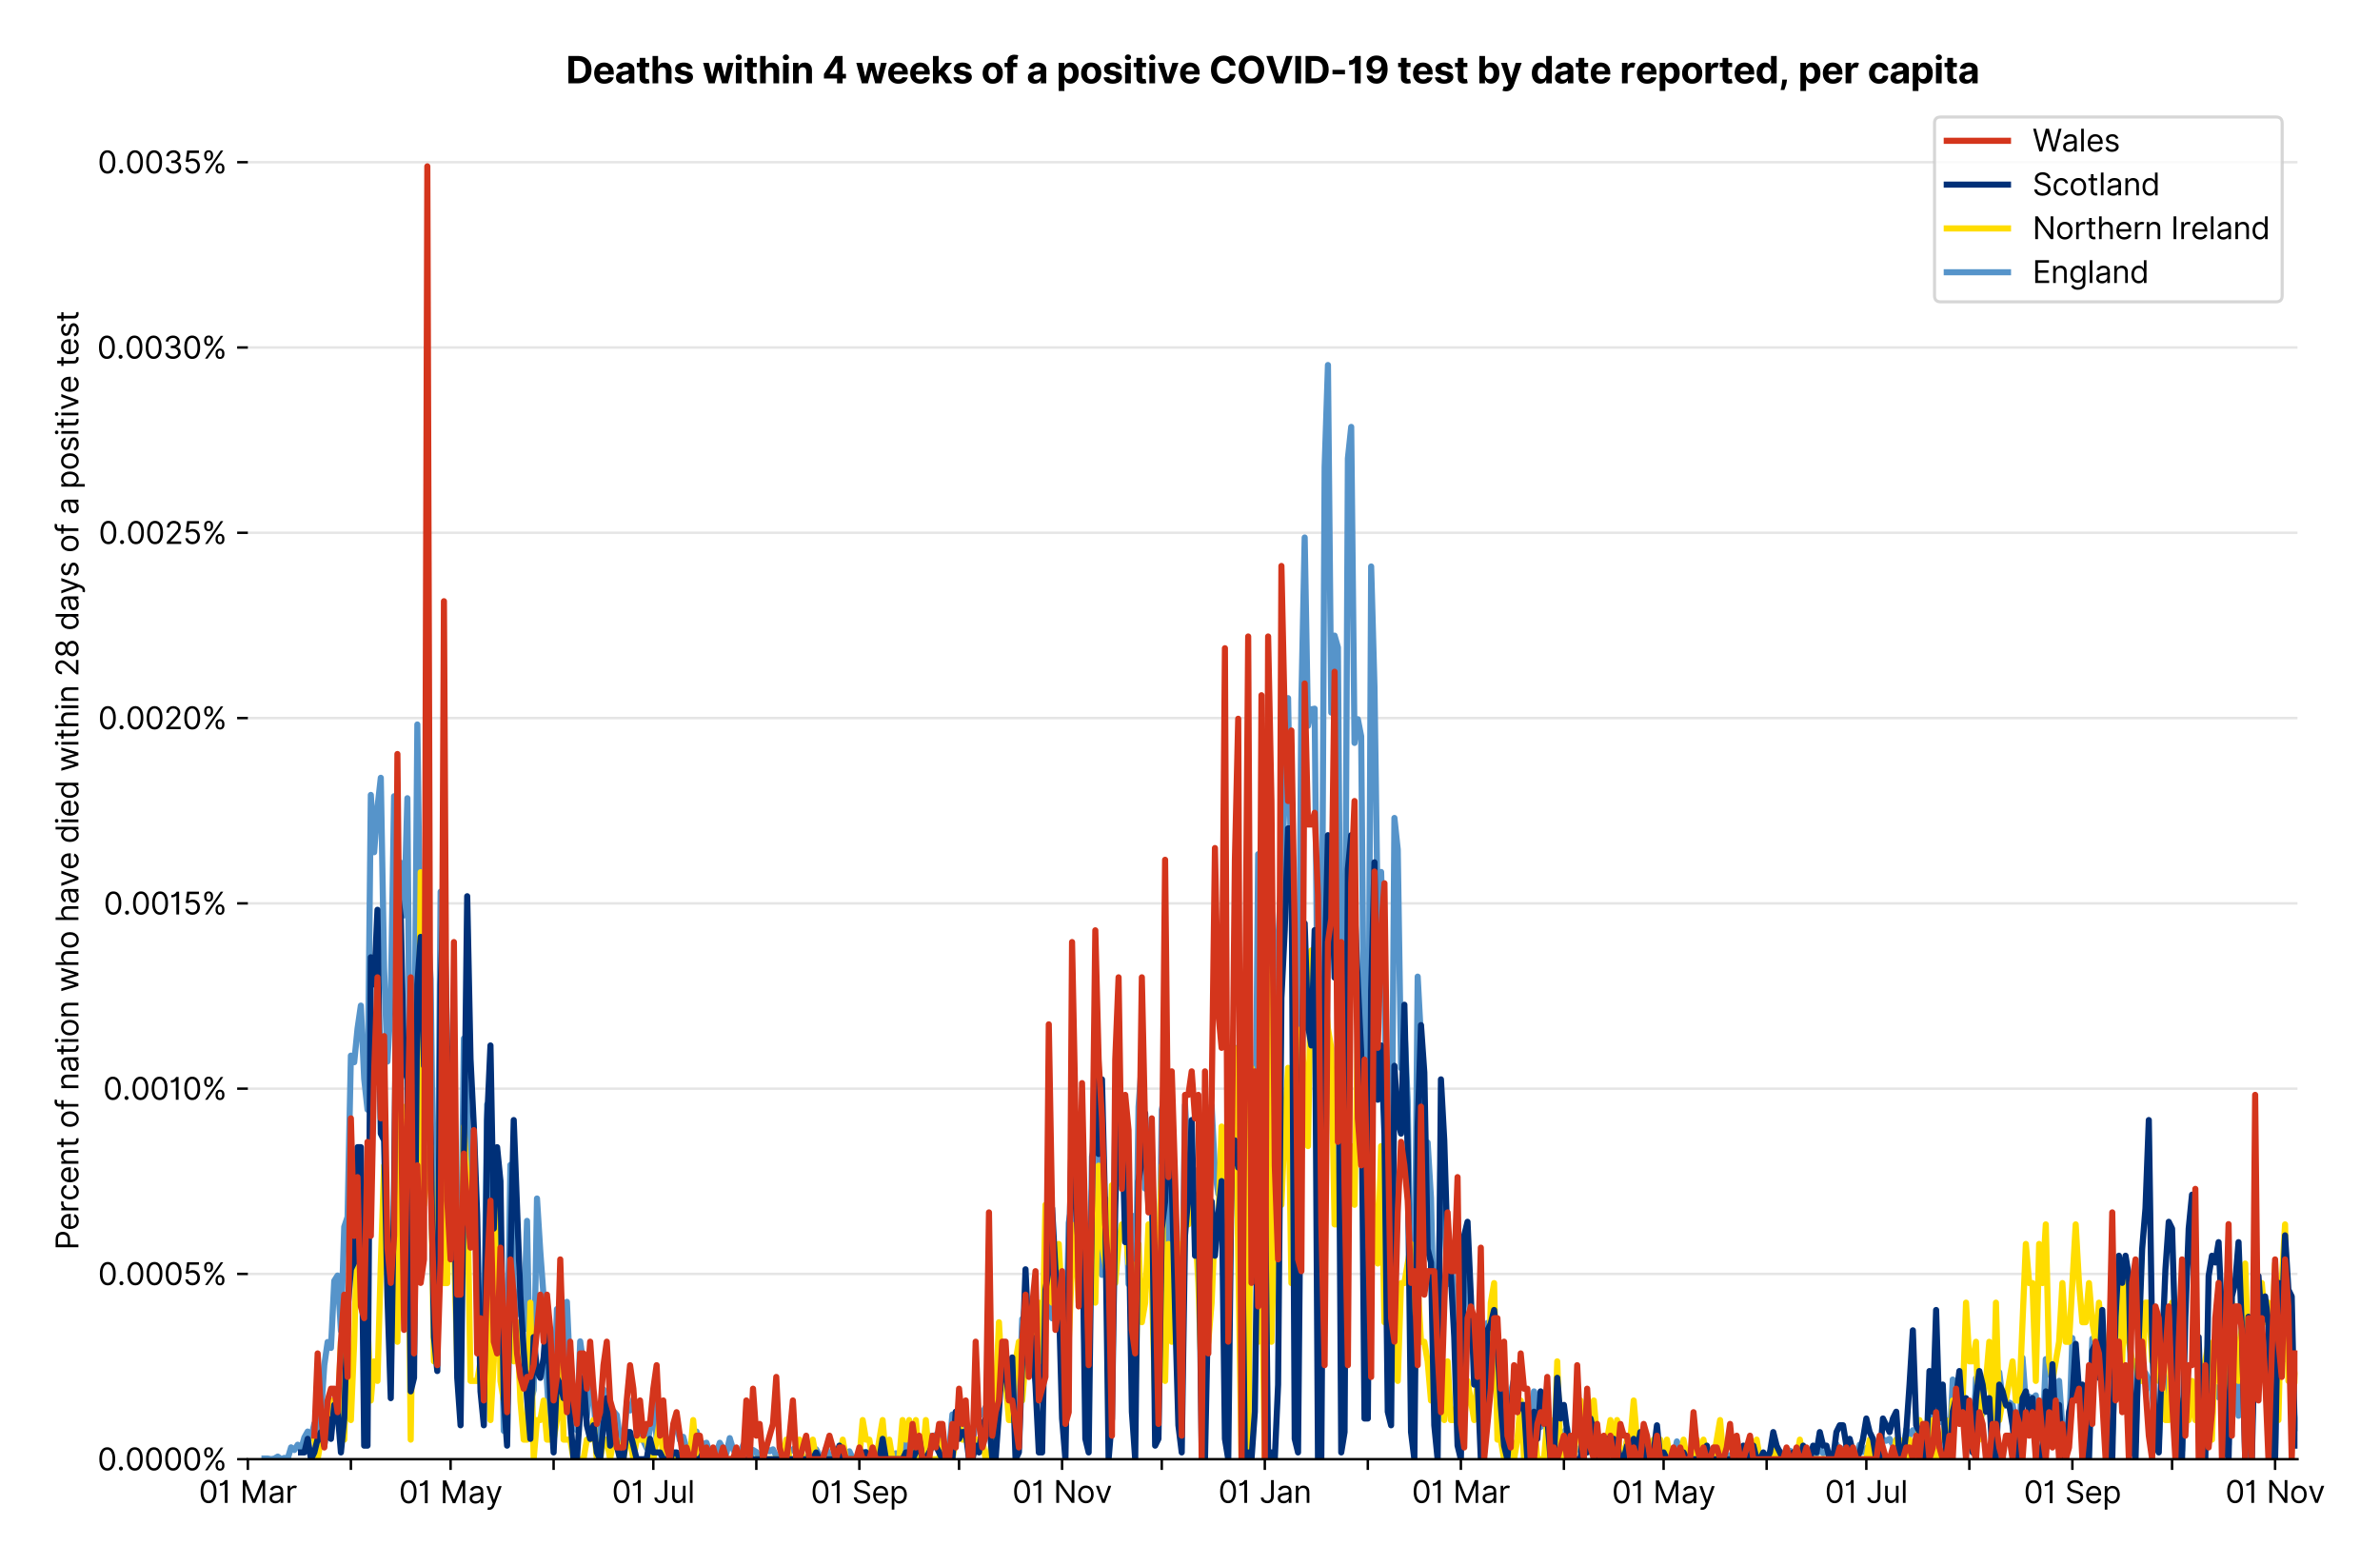 <?xml version="1.0" encoding="utf-8" standalone="no"?>
<!DOCTYPE svg PUBLIC "-//W3C//DTD SVG 1.1//EN"
  "http://www.w3.org/Graphics/SVG/1.1/DTD/svg11.dtd">
<svg version="1.1" viewBox="0 0 777.539 511.234" xmlns="http://www.w3.org/2000/svg" xmlns:xlink="http://www.w3.org/1999/xlink">
 <defs>
  <style type="text/css">*{stroke-linecap:butt;stroke-linejoin:round;}</style>
 </defs>
 <g id="figure_1">
  <g id="patch_1">
   <path d="M 0 511.234 
L 777.539 511.234 
L 777.539 0 
L 0 0 
z
" style="fill:#ffffff;"/>
  </g>
  <g id="axes_1">
   <g id="patch_2">
    <path d="M 80.977 476.745 
L 750.577 476.745 
L 750.577 33.225 
L 80.977 33.225 
z
" style="fill:#ffffff;"/>
   </g>
   <g id="matplotlib.axis_1">
    <g id="xtick_1">
     <g id="line2d_1">
      <defs>
       <path d="M 0 0 
L 0 3.5 
" id="m526d9586b6" style="stroke:#000000;stroke-width:0.8;"/>
      </defs>
      <g>
       <use style="stroke:#000000;stroke-width:0.8;" x="80.977" xlink:href="#m526d9586b6" y="476.745"/>
      </g>
     </g>
     <g id="text_1">
      <!-- 01 Mar -->
      <g transform="translate(64.94 491.018)scale(0.1 -0.1)">
       <defs>
        <path d="M 2000 -64 
Q 1230 -64 806 561 
Q 382 1186 382 2327 
Q 382 3459 809 4088 
Q 1236 4718 2000 4718 
Q 2764 4718 3191 4088 
Q 3618 3459 3618 2327 
Q 3618 1186 3194 561 
Q 2771 -64 2000 -64 
z
M 2000 436 
Q 2509 436 2791 927 
Q 3073 1418 3073 2327 
Q 3073 3234 2789 3730 
Q 2505 4227 2000 4227 
Q 1496 4227 1211 3730 
Q 927 3234 927 2327 
Q 927 1418 1210 927 
Q 1493 436 2000 436 
z
" id="Inter-Regular-30" transform="scale(0.016)"/>
        <path d="M 1973 4655 
L 1973 0 
L 1409 0 
L 1409 3836 
L 1373 3836 
Q 1341 3773 1209 3692 
Q 1077 3611 868 3551 
Q 659 3491 391 3491 
L 391 3964 
Q 661 3964 859 4061 
Q 1057 4159 1190 4291 
Q 1323 4423 1392 4529 
Q 1461 4636 1473 4655 
L 1973 4655 
z
" id="Inter-Regular-31" transform="scale(0.016)"/>
        <path id="Inter-Regular-20" transform="scale(0.016)"/>
        <path d="M 564 4655 
L 1236 4655 
L 2818 791 
L 2873 791 
L 4455 4655 
L 5127 4655 
L 5127 0 
L 4600 0 
L 4600 3536 
L 4555 3536 
L 3100 0 
L 2591 0 
L 1136 3536 
L 1091 3536 
L 1091 0 
L 564 0 
L 564 4655 
z
" id="Inter-Regular-4d" transform="scale(0.016)"/>
        <path d="M 1518 -82 
Q 1186 -82 916 44 
Q 646 170 486 410 
Q 327 650 327 991 
Q 327 1291 445 1478 
Q 564 1666 761 1773 
Q 959 1880 1199 1933 
Q 1439 1986 1682 2018 
Q 2000 2059 2199 2080 
Q 2398 2102 2490 2154 
Q 2582 2207 2582 2336 
L 2582 2355 
Q 2582 2691 2399 2877 
Q 2216 3064 1846 3064 
Q 1461 3064 1243 2895 
Q 1025 2727 936 2536 
L 427 2718 
Q 564 3036 792 3214 
Q 1021 3393 1292 3464 
Q 1564 3536 1827 3536 
Q 1996 3536 2215 3496 
Q 2434 3457 2640 3334 
Q 2846 3211 2982 2963 
Q 3118 2716 3118 2300 
L 3118 0 
L 2582 0 
L 2582 473 
L 2555 473 
Q 2500 359 2373 229 
Q 2246 100 2034 9 
Q 1823 -82 1518 -82 
z
M 1600 400 
Q 1918 400 2137 525 
Q 2357 650 2469 847 
Q 2582 1045 2582 1264 
L 2582 1755 
Q 2548 1714 2433 1681 
Q 2318 1648 2169 1624 
Q 2021 1600 1881 1583 
Q 1741 1566 1655 1555 
Q 1446 1527 1265 1467 
Q 1084 1407 974 1287 
Q 864 1168 864 964 
Q 864 684 1072 542 
Q 1280 400 1600 400 
z
" id="Inter-Regular-61" transform="scale(0.016)"/>
        <path d="M 491 0 
L 491 3491 
L 1009 3491 
L 1009 2964 
L 1046 2964 
Q 1139 3223 1389 3384 
Q 1639 3545 1955 3545 
Q 2100 3545 2209 3511 
Q 2318 3477 2400 3418 
L 2218 2964 
Q 2161 2993 2085 3010 
Q 2009 3027 1909 3027 
Q 1527 3027 1277 2794 
Q 1027 2561 1027 2209 
L 1027 0 
L 491 0 
z
" id="Inter-Regular-72" transform="scale(0.016)"/>
       </defs>
       <use xlink:href="#Inter-Regular-30"/>
       <use x="62.5" xlink:href="#Inter-Regular-31"/>
       <use x="106.676" xlink:href="#Inter-Regular-20"/>
       <use x="134.801" xlink:href="#Inter-Regular-4d"/>
       <use x="225.994" xlink:href="#Inter-Regular-61"/>
       <use x="282.386" xlink:href="#Inter-Regular-72"/>
      </g>
     </g>
    </g>
    <g id="xtick_2">
     <g id="line2d_2">
      <g>
       <use style="stroke:#000000;stroke-width:0.8;" x="114.634" xlink:href="#m526d9586b6" y="476.745"/>
      </g>
     </g>
    </g>
    <g id="xtick_3">
     <g id="line2d_3">
      <g>
       <use style="stroke:#000000;stroke-width:0.8;" x="147.206" xlink:href="#m526d9586b6" y="476.745"/>
      </g>
     </g>
     <g id="text_2">
      <!-- 01 May -->
      <g transform="translate(130.303 491.117)scale(0.1 -0.1)">
       <defs>
        <path d="M 818 -1355 
Q 682 -1355 575 -1333 
Q 468 -1311 427 -1291 
L 564 -818 
Q 857 -893 1053 -814 
Q 1250 -736 1391 -345 
L 1509 -18 
L 218 3491 
L 800 3491 
L 1764 709 
L 1800 709 
L 2764 3491 
L 3346 3491 
L 1846 -564 
Q 1550 -1355 818 -1355 
z
" id="Inter-Regular-79" transform="scale(0.016)"/>
       </defs>
       <use xlink:href="#Inter-Regular-30"/>
       <use x="62.5" xlink:href="#Inter-Regular-31"/>
       <use x="106.676" xlink:href="#Inter-Regular-20"/>
       <use x="134.801" xlink:href="#Inter-Regular-4d"/>
       <use x="225.994" xlink:href="#Inter-Regular-61"/>
       <use x="282.386" xlink:href="#Inter-Regular-79"/>
      </g>
     </g>
    </g>
    <g id="xtick_4">
     <g id="line2d_4">
      <g>
       <use style="stroke:#000000;stroke-width:0.8;" x="180.863" xlink:href="#m526d9586b6" y="476.745"/>
      </g>
     </g>
    </g>
    <g id="xtick_5">
     <g id="line2d_5">
      <g>
       <use style="stroke:#000000;stroke-width:0.8;" x="213.435" xlink:href="#m526d9586b6" y="476.745"/>
      </g>
     </g>
     <g id="text_3">
      <!-- 01 Jul -->
      <g transform="translate(199.891 491.018)scale(0.1 -0.1)">
       <defs>
        <path d="M 2346 4655 
L 2909 4655 
L 2909 1327 
Q 2909 657 2549 296 
Q 2189 -64 1582 -64 
Q 1200 -64 902 76 
Q 605 216 434 475 
Q 264 734 264 1091 
L 818 1091 
Q 818 795 1034 615 
Q 1250 436 1582 436 
Q 1948 436 2147 664 
Q 2346 893 2346 1327 
L 2346 4655 
z
" id="Inter-Regular-4a" transform="scale(0.016)"/>
        <path d="M 2691 1427 
L 2691 3491 
L 3227 3491 
L 3227 0 
L 2691 0 
L 2691 591 
L 2655 591 
Q 2532 325 2273 140 
Q 2014 -45 1618 -45 
Q 1127 -45 809 280 
Q 491 605 491 1273 
L 491 3491 
L 1027 3491 
L 1027 1309 
Q 1027 927 1242 700 
Q 1457 473 1791 473 
Q 1991 473 2199 575 
Q 2407 677 2549 888 
Q 2691 1100 2691 1427 
z
" id="Inter-Regular-75" transform="scale(0.016)"/>
        <path d="M 1027 4655 
L 1027 0 
L 491 0 
L 491 4655 
L 1027 4655 
z
" id="Inter-Regular-6c" transform="scale(0.016)"/>
       </defs>
       <use xlink:href="#Inter-Regular-30"/>
       <use x="62.5" xlink:href="#Inter-Regular-31"/>
       <use x="106.676" xlink:href="#Inter-Regular-20"/>
       <use x="134.801" xlink:href="#Inter-Regular-4a"/>
       <use x="189.063" xlink:href="#Inter-Regular-75"/>
       <use x="247.159" xlink:href="#Inter-Regular-6c"/>
      </g>
     </g>
    </g>
    <g id="xtick_6">
     <g id="line2d_6">
      <g>
       <use style="stroke:#000000;stroke-width:0.8;" x="247.092" xlink:href="#m526d9586b6" y="476.745"/>
      </g>
     </g>
    </g>
    <g id="xtick_7">
     <g id="line2d_7">
      <g>
       <use style="stroke:#000000;stroke-width:0.8;" x="280.75" xlink:href="#m526d9586b6" y="476.745"/>
      </g>
     </g>
     <g id="text_4">
      <!-- 01 Sep -->
      <g transform="translate(264.862 491.117)scale(0.1 -0.1)">
       <defs>
        <path d="M 3109 3491 
Q 3068 3836 2777 4027 
Q 2486 4218 2064 4218 
Q 1600 4218 1318 3999 
Q 1036 3780 1036 3445 
Q 1036 3195 1189 3042 
Q 1343 2889 1553 2803 
Q 1764 2718 1936 2673 
L 2409 2545 
Q 2591 2498 2815 2414 
Q 3039 2330 3244 2185 
Q 3450 2041 3584 1816 
Q 3718 1591 3718 1264 
Q 3718 886 3521 581 
Q 3325 277 2949 97 
Q 2573 -82 2036 -82 
Q 1286 -82 845 272 
Q 405 627 364 1200 
L 946 1200 
Q 968 936 1124 764 
Q 1280 593 1519 510 
Q 1759 427 2036 427 
Q 2359 427 2616 533 
Q 2873 639 3023 828 
Q 3173 1018 3173 1273 
Q 3173 1505 3043 1650 
Q 2914 1795 2702 1886 
Q 2491 1977 2246 2045 
L 1673 2209 
Q 1127 2366 809 2657 
Q 491 2948 491 3418 
Q 491 3809 703 4101 
Q 916 4393 1276 4555 
Q 1636 4718 2082 4718 
Q 2532 4718 2882 4558 
Q 3232 4398 3437 4120 
Q 3643 3843 3655 3491 
L 3109 3491 
z
" id="Inter-Regular-53" transform="scale(0.016)"/>
        <path d="M 1955 -73 
Q 1450 -73 1085 151 
Q 721 375 524 778 
Q 327 1182 327 1718 
Q 327 2255 524 2665 
Q 721 3075 1074 3305 
Q 1427 3536 1900 3536 
Q 2173 3536 2439 3445 
Q 2705 3355 2923 3151 
Q 3141 2948 3270 2614 
Q 3400 2280 3400 1791 
L 3400 1564 
L 866 1564 
Q 884 1005 1183 707 
Q 1482 409 1955 409 
Q 2271 409 2498 545 
Q 2725 682 2827 955 
L 3346 809 
Q 3223 414 2854 170 
Q 2486 -73 1955 -73 
z
M 866 2027 
L 2855 2027 
Q 2855 2470 2595 2762 
Q 2336 3055 1900 3055 
Q 1593 3055 1368 2911 
Q 1143 2768 1013 2533 
Q 884 2298 866 2027 
z
" id="Inter-Regular-65" transform="scale(0.016)"/>
        <path d="M 491 -1309 
L 491 3491 
L 1009 3491 
L 1009 2936 
L 1073 2936 
Q 1132 3027 1237 3169 
Q 1343 3311 1542 3423 
Q 1741 3536 2082 3536 
Q 2523 3536 2859 3315 
Q 3196 3095 3384 2690 
Q 3573 2286 3573 1736 
Q 3573 1182 3384 776 
Q 3196 370 2861 148 
Q 2527 -73 2091 -73 
Q 1755 -73 1552 39 
Q 1350 152 1241 296 
Q 1132 441 1073 536 
L 1027 536 
L 1027 -1309 
L 491 -1309 
z
M 1018 1745 
Q 1018 1152 1276 780 
Q 1534 409 2018 409 
Q 2355 409 2581 587 
Q 2807 766 2921 1069 
Q 3036 1373 3036 1745 
Q 3036 2114 2923 2410 
Q 2811 2707 2585 2881 
Q 2359 3055 2018 3055 
Q 1527 3055 1272 2693 
Q 1018 2332 1018 1745 
z
" id="Inter-Regular-70" transform="scale(0.016)"/>
       </defs>
       <use xlink:href="#Inter-Regular-30"/>
       <use x="62.5" xlink:href="#Inter-Regular-31"/>
       <use x="106.676" xlink:href="#Inter-Regular-20"/>
       <use x="134.801" xlink:href="#Inter-Regular-53"/>
       <use x="198.58" xlink:href="#Inter-Regular-65"/>
       <use x="256.818" xlink:href="#Inter-Regular-70"/>
      </g>
     </g>
    </g>
    <g id="xtick_8">
     <g id="line2d_8">
      <g>
       <use style="stroke:#000000;stroke-width:0.8;" x="313.321" xlink:href="#m526d9586b6" y="476.745"/>
      </g>
     </g>
    </g>
    <g id="xtick_9">
     <g id="line2d_9">
      <g>
       <use style="stroke:#000000;stroke-width:0.8;" x="346.979" xlink:href="#m526d9586b6" y="476.745"/>
      </g>
     </g>
     <g id="text_5">
      <!-- 01 Nov -->
      <g transform="translate(330.708 491.018)scale(0.1 -0.1)">
       <defs>
        <path d="M 4255 4655 
L 4255 0 
L 3709 0 
L 1173 3655 
L 1127 3655 
L 1127 0 
L 564 0 
L 564 4655 
L 1109 4655 
L 3655 991 
L 3700 991 
L 3700 4655 
L 4255 4655 
z
" id="Inter-Regular-4e" transform="scale(0.016)"/>
        <path d="M 1909 -73 
Q 1436 -73 1080 152 
Q 725 377 526 781 
Q 327 1186 327 1727 
Q 327 2273 526 2679 
Q 725 3086 1080 3311 
Q 1436 3536 1909 3536 
Q 2382 3536 2737 3311 
Q 3093 3086 3292 2679 
Q 3491 2273 3491 1727 
Q 3491 1186 3292 781 
Q 3093 377 2737 152 
Q 2382 -73 1909 -73 
z
M 1909 409 
Q 2268 409 2500 593 
Q 2732 777 2843 1077 
Q 2955 1377 2955 1727 
Q 2955 2077 2843 2379 
Q 2732 2682 2500 2868 
Q 2268 3055 1909 3055 
Q 1550 3055 1318 2868 
Q 1086 2682 975 2379 
Q 864 2077 864 1727 
Q 864 1377 975 1077 
Q 1086 777 1318 593 
Q 1550 409 1909 409 
z
" id="Inter-Regular-6f" transform="scale(0.016)"/>
        <path d="M 3346 3491 
L 2055 0 
L 1509 0 
L 218 3491 
L 800 3491 
L 1764 709 
L 1800 709 
L 2764 3491 
L 3346 3491 
z
" id="Inter-Regular-76" transform="scale(0.016)"/>
       </defs>
       <use xlink:href="#Inter-Regular-30"/>
       <use x="62.5" xlink:href="#Inter-Regular-31"/>
       <use x="106.676" xlink:href="#Inter-Regular-20"/>
       <use x="134.801" xlink:href="#Inter-Regular-4e"/>
       <use x="210.085" xlink:href="#Inter-Regular-6f"/>
       <use x="269.744" xlink:href="#Inter-Regular-76"/>
      </g>
     </g>
    </g>
    <g id="xtick_10">
     <g id="line2d_10">
      <g>
       <use style="stroke:#000000;stroke-width:0.8;" x="379.55" xlink:href="#m526d9586b6" y="476.745"/>
      </g>
     </g>
    </g>
    <g id="xtick_11">
     <g id="line2d_11">
      <g>
       <use style="stroke:#000000;stroke-width:0.8;" x="413.208" xlink:href="#m526d9586b6" y="476.745"/>
      </g>
     </g>
     <g id="text_6">
      <!-- 01 Jan -->
      <g transform="translate(398.009 491.018)scale(0.1 -0.1)">
       <defs>
        <path d="M 1027 2100 
L 1027 0 
L 491 0 
L 491 3491 
L 1009 3491 
L 1009 2945 
L 1055 2945 
Q 1177 3211 1427 3373 
Q 1677 3536 2073 3536 
Q 2602 3536 2928 3211 
Q 3255 2886 3255 2218 
L 3255 0 
L 2718 0 
L 2718 2182 
Q 2718 2593 2504 2824 
Q 2291 3055 1918 3055 
Q 1534 3055 1280 2806 
Q 1027 2557 1027 2100 
z
" id="Inter-Regular-6e" transform="scale(0.016)"/>
       </defs>
       <use xlink:href="#Inter-Regular-30"/>
       <use x="62.5" xlink:href="#Inter-Regular-31"/>
       <use x="106.676" xlink:href="#Inter-Regular-20"/>
       <use x="134.801" xlink:href="#Inter-Regular-4a"/>
       <use x="189.063" xlink:href="#Inter-Regular-61"/>
       <use x="245.455" xlink:href="#Inter-Regular-6e"/>
      </g>
     </g>
    </g>
    <g id="xtick_12">
     <g id="line2d_12">
      <g>
       <use style="stroke:#000000;stroke-width:0.8;" x="446.865" xlink:href="#m526d9586b6" y="476.745"/>
      </g>
     </g>
    </g>
    <g id="xtick_13">
     <g id="line2d_13">
      <g>
       <use style="stroke:#000000;stroke-width:0.8;" x="477.265" xlink:href="#m526d9586b6" y="476.745"/>
      </g>
     </g>
     <g id="text_7">
      <!-- 01 Mar -->
      <g transform="translate(461.229 491.018)scale(0.1 -0.1)">
       <use xlink:href="#Inter-Regular-30"/>
       <use x="62.5" xlink:href="#Inter-Regular-31"/>
       <use x="106.676" xlink:href="#Inter-Regular-20"/>
       <use x="134.801" xlink:href="#Inter-Regular-4d"/>
       <use x="225.994" xlink:href="#Inter-Regular-61"/>
       <use x="282.386" xlink:href="#Inter-Regular-72"/>
      </g>
     </g>
    </g>
    <g id="xtick_14">
     <g id="line2d_14">
      <g>
       <use style="stroke:#000000;stroke-width:0.8;" x="510.923" xlink:href="#m526d9586b6" y="476.745"/>
      </g>
     </g>
    </g>
    <g id="xtick_15">
     <g id="line2d_15">
      <g>
       <use style="stroke:#000000;stroke-width:0.8;" x="543.495" xlink:href="#m526d9586b6" y="476.745"/>
      </g>
     </g>
     <g id="text_8">
      <!-- 01 May -->
      <g transform="translate(526.591 491.117)scale(0.1 -0.1)">
       <use xlink:href="#Inter-Regular-30"/>
       <use x="62.5" xlink:href="#Inter-Regular-31"/>
       <use x="106.676" xlink:href="#Inter-Regular-20"/>
       <use x="134.801" xlink:href="#Inter-Regular-4d"/>
       <use x="225.994" xlink:href="#Inter-Regular-61"/>
       <use x="282.386" xlink:href="#Inter-Regular-79"/>
      </g>
     </g>
    </g>
    <g id="xtick_16">
     <g id="line2d_16">
      <g>
       <use style="stroke:#000000;stroke-width:0.8;" x="577.152" xlink:href="#m526d9586b6" y="476.745"/>
      </g>
     </g>
    </g>
    <g id="xtick_17">
     <g id="line2d_17">
      <g>
       <use style="stroke:#000000;stroke-width:0.8;" x="609.724" xlink:href="#m526d9586b6" y="476.745"/>
      </g>
     </g>
     <g id="text_9">
      <!-- 01 Jul -->
      <g transform="translate(596.18 491.018)scale(0.1 -0.1)">
       <use xlink:href="#Inter-Regular-30"/>
       <use x="62.5" xlink:href="#Inter-Regular-31"/>
       <use x="106.676" xlink:href="#Inter-Regular-20"/>
       <use x="134.801" xlink:href="#Inter-Regular-4a"/>
       <use x="189.063" xlink:href="#Inter-Regular-75"/>
       <use x="247.159" xlink:href="#Inter-Regular-6c"/>
      </g>
     </g>
    </g>
    <g id="xtick_18">
     <g id="line2d_18">
      <g>
       <use style="stroke:#000000;stroke-width:0.8;" x="643.381" xlink:href="#m526d9586b6" y="476.745"/>
      </g>
     </g>
    </g>
    <g id="xtick_19">
     <g id="line2d_19">
      <g>
       <use style="stroke:#000000;stroke-width:0.8;" x="677.039" xlink:href="#m526d9586b6" y="476.745"/>
      </g>
     </g>
     <g id="text_10">
      <!-- 01 Sep -->
      <g transform="translate(661.151 491.117)scale(0.1 -0.1)">
       <use xlink:href="#Inter-Regular-30"/>
       <use x="62.5" xlink:href="#Inter-Regular-31"/>
       <use x="106.676" xlink:href="#Inter-Regular-20"/>
       <use x="134.801" xlink:href="#Inter-Regular-53"/>
       <use x="198.58" xlink:href="#Inter-Regular-65"/>
       <use x="256.818" xlink:href="#Inter-Regular-70"/>
      </g>
     </g>
    </g>
    <g id="xtick_20">
     <g id="line2d_20">
      <g>
       <use style="stroke:#000000;stroke-width:0.8;" x="709.61" xlink:href="#m526d9586b6" y="476.745"/>
      </g>
     </g>
    </g>
    <g id="xtick_21">
     <g id="line2d_21">
      <g>
       <use style="stroke:#000000;stroke-width:0.8;" x="743.268" xlink:href="#m526d9586b6" y="476.745"/>
      </g>
     </g>
     <g id="text_11">
      <!-- 01 Nov -->
      <g transform="translate(726.997 491.018)scale(0.1 -0.1)">
       <use xlink:href="#Inter-Regular-30"/>
       <use x="62.5" xlink:href="#Inter-Regular-31"/>
       <use x="106.676" xlink:href="#Inter-Regular-20"/>
       <use x="134.801" xlink:href="#Inter-Regular-4e"/>
       <use x="210.085" xlink:href="#Inter-Regular-6f"/>
       <use x="269.744" xlink:href="#Inter-Regular-76"/>
      </g>
     </g>
    </g>
   </g>
   <g id="matplotlib.axis_2">
    <g id="ytick_1">
     <g id="line2d_22">
      <path clip-path="url(#p97e5140cd0)" d="M 80.977 476.745 
L 750.577 476.745 
" style="fill:none;stroke:#e5e5e5;stroke-linecap:square;stroke-width:0.8;"/>
     </g>
     <g id="line2d_23">
      <defs>
       <path d="M 0 0 
L -3.5 0 
" id="mb876c51a69" style="stroke:#000000;stroke-width:0.8;"/>
      </defs>
      <g>
       <use style="stroke:#000000;stroke-width:0.8;" x="80.977" xlink:href="#mb876c51a69" y="476.745"/>
      </g>
     </g>
     <g id="text_12">
      <!-- 0.0000% -->
      <g transform="translate(31.845 480.382)scale(0.1 -0.1)">
       <defs>
        <path d="M 882 -36 
Q 714 -36 593 84 
Q 473 205 473 373 
Q 473 541 593 661 
Q 714 782 882 782 
Q 1050 782 1170 661 
Q 1291 541 1291 373 
Q 1291 205 1170 84 
Q 1050 -36 882 -36 
z
" id="Inter-Regular-2e" transform="scale(0.016)"/>
        <path d="M 2855 873 
L 2855 1118 
Q 2855 1373 2960 1585 
Q 3066 1798 3269 1926 
Q 3473 2055 3764 2055 
Q 4059 2055 4259 1926 
Q 4459 1798 4561 1585 
Q 4664 1373 4664 1118 
L 4664 873 
Q 4664 618 4560 405 
Q 4457 193 4256 64 
Q 4055 -64 3764 -64 
Q 3468 -64 3266 64 
Q 3064 193 2959 405 
Q 2855 618 2855 873 
z
M 536 3536 
L 536 3782 
Q 536 4036 642 4248 
Q 748 4461 951 4589 
Q 1155 4718 1446 4718 
Q 1741 4718 1941 4589 
Q 2141 4461 2243 4248 
Q 2346 4036 2346 3782 
L 2346 3536 
Q 2346 3282 2242 3069 
Q 2139 2857 1937 2728 
Q 1736 2600 1446 2600 
Q 1150 2600 948 2728 
Q 746 2857 641 3069 
Q 536 3282 536 3536 
z
M 709 0 
L 3909 4655 
L 4427 4655 
L 1227 0 
L 709 0 
z
M 3318 1118 
L 3318 873 
Q 3318 661 3418 494 
Q 3518 327 3764 327 
Q 4002 327 4101 494 
Q 4200 661 4200 873 
L 4200 1118 
Q 4200 1330 4104 1497 
Q 4009 1664 3764 1664 
Q 3525 1664 3421 1497 
Q 3318 1330 3318 1118 
z
M 1000 3782 
L 1000 3536 
Q 1000 3325 1100 3158 
Q 1200 2991 1446 2991 
Q 1684 2991 1783 3158 
Q 1882 3325 1882 3536 
L 1882 3782 
Q 1882 3993 1786 4160 
Q 1691 4327 1446 4327 
Q 1207 4327 1103 4160 
Q 1000 3993 1000 3782 
z
" id="Inter-Regular-25" transform="scale(0.016)"/>
       </defs>
       <use xlink:href="#Inter-Regular-30"/>
       <use x="62.5" xlink:href="#Inter-Regular-2e"/>
       <use x="90.057" xlink:href="#Inter-Regular-30"/>
       <use x="152.557" xlink:href="#Inter-Regular-30"/>
       <use x="215.057" xlink:href="#Inter-Regular-30"/>
       <use x="277.557" xlink:href="#Inter-Regular-30"/>
       <use x="340.057" xlink:href="#Inter-Regular-25"/>
      </g>
     </g>
    </g>
    <g id="ytick_2">
     <g id="line2d_24">
      <path clip-path="url(#p97e5140cd0)" d="M 80.977 416.21 
L 750.577 416.21 
" style="fill:none;stroke:#e5e5e5;stroke-linecap:square;stroke-width:0.8;"/>
     </g>
     <g id="line2d_25">
      <g>
       <use style="stroke:#000000;stroke-width:0.8;" x="80.977" xlink:href="#mb876c51a69" y="416.21"/>
      </g>
     </g>
     <g id="text_13">
      <!-- 0.0005% -->
      <g transform="translate(32.016 419.846)scale(0.1 -0.1)">
       <defs>
        <path d="M 1936 -64 
Q 1536 -64 1216 95 
Q 896 255 702 532 
Q 509 809 491 1164 
L 1036 1164 
Q 1068 848 1324 642 
Q 1580 436 1936 436 
Q 2223 436 2447 570 
Q 2671 705 2799 940 
Q 2927 1175 2927 1473 
Q 2927 1777 2794 2017 
Q 2661 2257 2429 2395 
Q 2198 2534 1900 2536 
Q 1686 2539 1461 2472 
Q 1236 2405 1091 2300 
L 564 2364 
L 846 4655 
L 3264 4655 
L 3264 4155 
L 1318 4155 
L 1155 2782 
L 1182 2782 
Q 1325 2895 1541 2970 
Q 1757 3045 1991 3045 
Q 2418 3045 2753 2842 
Q 3089 2639 3281 2286 
Q 3473 1934 3473 1482 
Q 3473 1036 3274 687 
Q 3075 339 2727 137 
Q 2380 -64 1936 -64 
z
" id="Inter-Regular-35" transform="scale(0.016)"/>
       </defs>
       <use xlink:href="#Inter-Regular-30"/>
       <use x="62.5" xlink:href="#Inter-Regular-2e"/>
       <use x="90.057" xlink:href="#Inter-Regular-30"/>
       <use x="152.557" xlink:href="#Inter-Regular-30"/>
       <use x="215.057" xlink:href="#Inter-Regular-30"/>
       <use x="277.557" xlink:href="#Inter-Regular-35"/>
       <use x="338.352" xlink:href="#Inter-Regular-25"/>
      </g>
     </g>
    </g>
    <g id="ytick_3">
     <g id="line2d_26">
      <path clip-path="url(#p97e5140cd0)" d="M 80.977 355.674 
L 750.577 355.674 
" style="fill:none;stroke:#e5e5e5;stroke-linecap:square;stroke-width:0.8;"/>
     </g>
     <g id="line2d_27">
      <g>
       <use style="stroke:#000000;stroke-width:0.8;" x="80.977" xlink:href="#mb876c51a69" y="355.674"/>
      </g>
     </g>
     <g id="text_14">
      <!-- 0.0010% -->
      <g transform="translate(33.678 359.311)scale(0.1 -0.1)">
       <use xlink:href="#Inter-Regular-30"/>
       <use x="62.5" xlink:href="#Inter-Regular-2e"/>
       <use x="90.057" xlink:href="#Inter-Regular-30"/>
       <use x="152.557" xlink:href="#Inter-Regular-30"/>
       <use x="215.057" xlink:href="#Inter-Regular-31"/>
       <use x="259.233" xlink:href="#Inter-Regular-30"/>
       <use x="321.733" xlink:href="#Inter-Regular-25"/>
      </g>
     </g>
    </g>
    <g id="ytick_4">
     <g id="line2d_28">
      <path clip-path="url(#p97e5140cd0)" d="M 80.977 295.139 
L 750.577 295.139 
" style="fill:none;stroke:#e5e5e5;stroke-linecap:square;stroke-width:0.8;"/>
     </g>
     <g id="line2d_29">
      <g>
       <use style="stroke:#000000;stroke-width:0.8;" x="80.977" xlink:href="#mb876c51a69" y="295.139"/>
      </g>
     </g>
     <g id="text_15">
      <!-- 0.0015% -->
      <g transform="translate(33.848 298.776)scale(0.1 -0.1)">
       <use xlink:href="#Inter-Regular-30"/>
       <use x="62.5" xlink:href="#Inter-Regular-2e"/>
       <use x="90.057" xlink:href="#Inter-Regular-30"/>
       <use x="152.557" xlink:href="#Inter-Regular-30"/>
       <use x="215.057" xlink:href="#Inter-Regular-31"/>
       <use x="259.233" xlink:href="#Inter-Regular-35"/>
       <use x="320.028" xlink:href="#Inter-Regular-25"/>
      </g>
     </g>
    </g>
    <g id="ytick_5">
     <g id="line2d_30">
      <path clip-path="url(#p97e5140cd0)" d="M 80.977 234.604 
L 750.577 234.604 
" style="fill:none;stroke:#e5e5e5;stroke-linecap:square;stroke-width:0.8;"/>
     </g>
     <g id="line2d_31">
      <g>
       <use style="stroke:#000000;stroke-width:0.8;" x="80.977" xlink:href="#mb876c51a69" y="234.604"/>
      </g>
     </g>
     <g id="text_16">
      <!-- 0.0020% -->
      <g transform="translate(32.044 238.241)scale(0.1 -0.1)">
       <defs>
        <path d="M 482 0 
L 482 409 
L 2018 2091 
Q 2289 2386 2464 2605 
Q 2639 2825 2724 3019 
Q 2809 3214 2809 3427 
Q 2809 3795 2553 4011 
Q 2298 4227 1918 4227 
Q 1514 4227 1275 3985 
Q 1036 3743 1036 3345 
L 500 3345 
Q 500 3755 688 4064 
Q 877 4373 1203 4545 
Q 1530 4718 1936 4718 
Q 2346 4718 2661 4545 
Q 2977 4373 3156 4079 
Q 3336 3786 3336 3427 
Q 3336 3170 3244 2926 
Q 3152 2682 2926 2383 
Q 2700 2084 2300 1655 
L 1255 536 
L 1255 500 
L 3418 500 
L 3418 0 
L 482 0 
z
" id="Inter-Regular-32" transform="scale(0.016)"/>
       </defs>
       <use xlink:href="#Inter-Regular-30"/>
       <use x="62.5" xlink:href="#Inter-Regular-2e"/>
       <use x="90.057" xlink:href="#Inter-Regular-30"/>
       <use x="152.557" xlink:href="#Inter-Regular-30"/>
       <use x="215.057" xlink:href="#Inter-Regular-32"/>
       <use x="275.568" xlink:href="#Inter-Regular-30"/>
       <use x="338.068" xlink:href="#Inter-Regular-25"/>
      </g>
     </g>
    </g>
    <g id="ytick_6">
     <g id="line2d_32">
      <path clip-path="url(#p97e5140cd0)" d="M 80.977 174.069 
L 750.577 174.069 
" style="fill:none;stroke:#e5e5e5;stroke-linecap:square;stroke-width:0.8;"/>
     </g>
     <g id="line2d_33">
      <g>
       <use style="stroke:#000000;stroke-width:0.8;" x="80.977" xlink:href="#mb876c51a69" y="174.069"/>
      </g>
     </g>
     <g id="text_17">
      <!-- 0.0025% -->
      <g transform="translate(32.214 177.705)scale(0.1 -0.1)">
       <use xlink:href="#Inter-Regular-30"/>
       <use x="62.5" xlink:href="#Inter-Regular-2e"/>
       <use x="90.057" xlink:href="#Inter-Regular-30"/>
       <use x="152.557" xlink:href="#Inter-Regular-30"/>
       <use x="215.057" xlink:href="#Inter-Regular-32"/>
       <use x="275.568" xlink:href="#Inter-Regular-35"/>
       <use x="336.364" xlink:href="#Inter-Regular-25"/>
      </g>
     </g>
    </g>
    <g id="ytick_7">
     <g id="line2d_34">
      <path clip-path="url(#p97e5140cd0)" d="M 80.977 113.533 
L 750.577 113.533 
" style="fill:none;stroke:#e5e5e5;stroke-linecap:square;stroke-width:0.8;"/>
     </g>
     <g id="line2d_35">
      <g>
       <use style="stroke:#000000;stroke-width:0.8;" x="80.977" xlink:href="#mb876c51a69" y="113.533"/>
      </g>
     </g>
     <g id="text_18">
      <!-- 0.0030% -->
      <g transform="translate(31.731 117.17)scale(0.1 -0.1)">
       <defs>
        <path d="M 2055 -64 
Q 1605 -64 1253 90 
Q 902 245 696 521 
Q 491 798 473 1164 
L 1046 1164 
Q 1071 827 1356 631 
Q 1641 436 2046 436 
Q 2493 436 2783 664 
Q 3073 893 3073 1264 
Q 3073 1650 2787 1893 
Q 2502 2136 1973 2136 
L 1600 2136 
L 1600 2636 
L 1973 2636 
Q 2386 2636 2647 2856 
Q 2909 3077 2909 3445 
Q 2909 3798 2679 4012 
Q 2450 4227 2064 4227 
Q 1823 4227 1610 4139 
Q 1398 4052 1264 3887 
Q 1130 3723 1118 3491 
L 573 3491 
Q 586 3857 793 4133 
Q 1000 4409 1335 4563 
Q 1671 4718 2073 4718 
Q 2505 4718 2814 4544 
Q 3123 4370 3289 4086 
Q 3455 3802 3455 3473 
Q 3455 3080 3249 2802 
Q 3043 2525 2691 2418 
L 2691 2382 
Q 3132 2309 3379 2008 
Q 3627 1707 3627 1264 
Q 3627 884 3421 583 
Q 3216 282 2861 109 
Q 2507 -64 2055 -64 
z
" id="Inter-Regular-33" transform="scale(0.016)"/>
       </defs>
       <use xlink:href="#Inter-Regular-30"/>
       <use x="62.5" xlink:href="#Inter-Regular-2e"/>
       <use x="90.057" xlink:href="#Inter-Regular-30"/>
       <use x="152.557" xlink:href="#Inter-Regular-30"/>
       <use x="215.057" xlink:href="#Inter-Regular-33"/>
       <use x="278.693" xlink:href="#Inter-Regular-30"/>
       <use x="341.193" xlink:href="#Inter-Regular-25"/>
      </g>
     </g>
    </g>
    <g id="ytick_8">
     <g id="line2d_36">
      <path clip-path="url(#p97e5140cd0)" d="M 80.977 52.998 
L 750.577 52.998 
" style="fill:none;stroke:#e5e5e5;stroke-linecap:square;stroke-width:0.8;"/>
     </g>
     <g id="line2d_37">
      <g>
       <use style="stroke:#000000;stroke-width:0.8;" x="80.977" xlink:href="#mb876c51a69" y="52.998"/>
      </g>
     </g>
     <g id="text_19">
      <!-- 0.0035% -->
      <g transform="translate(31.902 56.635)scale(0.1 -0.1)">
       <use xlink:href="#Inter-Regular-30"/>
       <use x="62.5" xlink:href="#Inter-Regular-2e"/>
       <use x="90.057" xlink:href="#Inter-Regular-30"/>
       <use x="152.557" xlink:href="#Inter-Regular-30"/>
       <use x="215.057" xlink:href="#Inter-Regular-33"/>
       <use x="278.693" xlink:href="#Inter-Regular-35"/>
       <use x="339.489" xlink:href="#Inter-Regular-25"/>
      </g>
     </g>
    </g>
    <g id="text_20">
     <!-- Percent of nation who have died within 28 days of a positive test -->
     <g transform="translate(25.614 408.396)rotate(-90)scale(0.1 -0.1)">
      <defs>
       <path d="M 564 0 
L 564 4655 
L 2136 4655 
Q 2684 4655 3033 4458 
Q 3382 4261 3550 3927 
Q 3718 3593 3718 3182 
Q 3718 2770 3551 2434 
Q 3384 2098 3036 1899 
Q 2689 1700 2146 1700 
L 1127 1700 
L 1127 0 
L 564 0 
z
M 1127 2200 
L 2127 2200 
Q 2689 2200 2926 2482 
Q 3164 2764 3164 3182 
Q 3164 3602 2925 3878 
Q 2686 4155 2118 4155 
L 1127 4155 
L 1127 2200 
z
" id="Inter-Regular-50" transform="scale(0.016)"/>
       <path d="M 1909 -73 
Q 1418 -73 1063 159 
Q 709 391 518 798 
Q 327 1205 327 1727 
Q 327 2259 524 2667 
Q 721 3075 1074 3305 
Q 1427 3536 1900 3536 
Q 2268 3536 2563 3400 
Q 2859 3264 3047 3018 
Q 3236 2773 3282 2445 
L 2746 2445 
Q 2684 2684 2474 2869 
Q 2264 3055 1909 3055 
Q 1439 3055 1151 2697 
Q 864 2339 864 1745 
Q 864 1139 1148 774 
Q 1432 409 1909 409 
Q 2223 409 2447 570 
Q 2671 732 2746 1018 
L 3282 1018 
Q 3236 709 3058 462 
Q 2880 216 2588 71 
Q 2296 -73 1909 -73 
z
" id="Inter-Regular-63" transform="scale(0.016)"/>
       <path d="M 2009 3491 
L 2009 3036 
L 1264 3036 
L 1264 1000 
Q 1264 773 1331 660 
Q 1398 548 1503 510 
Q 1609 473 1727 473 
Q 1816 473 1873 483 
Q 1930 493 1964 500 
L 2073 18 
Q 2018 -2 1920 -23 
Q 1823 -45 1673 -45 
Q 1446 -45 1228 52 
Q 1011 150 869 350 
Q 727 550 727 855 
L 727 3036 
L 200 3036 
L 200 3491 
L 727 3491 
L 727 4327 
L 1264 4327 
L 1264 3491 
L 2009 3491 
z
" id="Inter-Regular-74" transform="scale(0.016)"/>
       <path d="M 2046 3491 
L 2046 3036 
L 1264 3036 
L 1264 0 
L 727 0 
L 727 3036 
L 164 3036 
L 164 3491 
L 727 3491 
L 727 3973 
Q 727 4273 868 4473 
Q 1009 4673 1234 4773 
Q 1459 4873 1709 4873 
Q 1907 4873 2032 4841 
Q 2157 4809 2218 4782 
L 2064 4318 
Q 2023 4332 1951 4352 
Q 1880 4373 1764 4373 
Q 1498 4373 1381 4239 
Q 1264 4105 1264 3845 
L 1264 3491 
L 2046 3491 
z
" id="Inter-Regular-66" transform="scale(0.016)"/>
       <path d="M 491 0 
L 491 3491 
L 1027 3491 
L 1027 0 
L 491 0 
z
M 764 4073 
Q 607 4073 494 4179 
Q 382 4286 382 4436 
Q 382 4586 494 4693 
Q 607 4800 764 4800 
Q 921 4800 1033 4693 
Q 1146 4586 1146 4436 
Q 1146 4286 1033 4179 
Q 921 4073 764 4073 
z
" id="Inter-Regular-69" transform="scale(0.016)"/>
       <path d="M 1282 0 
L 218 3491 
L 782 3491 
L 1536 818 
L 1573 818 
L 2318 3491 
L 2891 3491 
L 3627 827 
L 3664 827 
L 4418 3491 
L 4982 3491 
L 3918 0 
L 3391 0 
L 2627 2682 
L 2573 2682 
L 1809 0 
L 1282 0 
z
" id="Inter-Regular-77" transform="scale(0.016)"/>
       <path d="M 1027 2100 
L 1027 0 
L 491 0 
L 491 4655 
L 1027 4655 
L 1027 2945 
L 1073 2945 
Q 1196 3216 1442 3376 
Q 1689 3536 2100 3536 
Q 2636 3536 2963 3213 
Q 3291 2891 3291 2218 
L 3291 0 
L 2755 0 
L 2755 2182 
Q 2755 2598 2540 2826 
Q 2325 3055 1946 3055 
Q 1548 3055 1287 2806 
Q 1027 2557 1027 2100 
z
" id="Inter-Regular-68" transform="scale(0.016)"/>
       <path d="M 1809 -73 
Q 1373 -73 1039 148 
Q 705 370 516 776 
Q 327 1182 327 1736 
Q 327 2286 516 2690 
Q 705 3095 1041 3315 
Q 1377 3536 1818 3536 
Q 2159 3536 2358 3423 
Q 2557 3311 2662 3169 
Q 2768 3027 2827 2936 
L 2873 2936 
L 2873 4655 
L 3409 4655 
L 3409 0 
L 2891 0 
L 2891 536 
L 2827 536 
Q 2768 441 2659 296 
Q 2550 152 2348 39 
Q 2146 -73 1809 -73 
z
M 1882 409 
Q 2366 409 2624 780 
Q 2882 1152 2882 1745 
Q 2882 2332 2627 2693 
Q 2373 3055 1882 3055 
Q 1541 3055 1315 2881 
Q 1089 2707 976 2410 
Q 864 2114 864 1745 
Q 864 1373 978 1069 
Q 1093 766 1319 587 
Q 1546 409 1882 409 
z
" id="Inter-Regular-64" transform="scale(0.016)"/>
       <path d="M 1973 -64 
Q 1505 -64 1147 103 
Q 789 270 589 564 
Q 389 859 391 1236 
Q 389 1532 507 1783 
Q 625 2034 830 2203 
Q 1036 2373 1291 2418 
L 1291 2445 
Q 957 2532 759 2821 
Q 561 3111 564 3482 
Q 561 3836 743 4115 
Q 925 4395 1244 4556 
Q 1564 4718 1973 4718 
Q 2377 4718 2695 4556 
Q 3014 4395 3197 4115 
Q 3380 3836 3382 3482 
Q 3380 3111 3181 2821 
Q 2982 2532 2655 2445 
L 2655 2418 
Q 2907 2373 3109 2203 
Q 3311 2034 3431 1783 
Q 3552 1532 3555 1236 
Q 3552 859 3351 564 
Q 3150 270 2794 103 
Q 2439 -64 1973 -64 
z
M 1973 436 
Q 2446 436 2722 662 
Q 2998 889 3000 1264 
Q 2998 1527 2864 1729 
Q 2730 1932 2499 2048 
Q 2268 2164 1973 2164 
Q 1675 2164 1442 2048 
Q 1209 1932 1076 1729 
Q 943 1527 946 1264 
Q 943 889 1218 662 
Q 1493 436 1973 436 
z
M 1973 2645 
Q 2348 2645 2591 2864 
Q 2834 3084 2836 3445 
Q 2834 3800 2596 4013 
Q 2359 4227 1973 4227 
Q 1582 4227 1344 4013 
Q 1107 3800 1109 3445 
Q 1107 3084 1349 2864 
Q 1591 2645 1973 2645 
z
" id="Inter-Regular-38" transform="scale(0.016)"/>
       <path d="M 2964 2709 
L 2482 2573 
Q 2411 2755 2245 2914 
Q 2080 3073 1727 3073 
Q 1407 3073 1194 2926 
Q 982 2780 982 2555 
Q 982 2355 1127 2239 
Q 1273 2123 1582 2045 
L 2100 1918 
Q 3027 1691 3027 973 
Q 3027 673 2855 436 
Q 2684 200 2377 63 
Q 2071 -73 1664 -73 
Q 1130 -73 780 159 
Q 430 391 336 836 
L 846 964 
Q 989 400 1655 400 
Q 2030 400 2251 560 
Q 2473 720 2473 945 
Q 2473 1316 1955 1436 
L 1373 1573 
Q 893 1686 669 1926 
Q 446 2166 446 2527 
Q 446 2823 613 3050 
Q 780 3277 1069 3406 
Q 1359 3536 1727 3536 
Q 2246 3536 2542 3309 
Q 2839 3082 2964 2709 
z
" id="Inter-Regular-73" transform="scale(0.016)"/>
      </defs>
      <use xlink:href="#Inter-Regular-50"/>
      <use x="63.494" xlink:href="#Inter-Regular-65"/>
      <use x="121.733" xlink:href="#Inter-Regular-72"/>
      <use x="160.085" xlink:href="#Inter-Regular-63"/>
      <use x="215.909" xlink:href="#Inter-Regular-65"/>
      <use x="274.148" xlink:href="#Inter-Regular-6e"/>
      <use x="332.671" xlink:href="#Inter-Regular-74"/>
      <use x="369.034" xlink:href="#Inter-Regular-20"/>
      <use x="397.159" xlink:href="#Inter-Regular-6f"/>
      <use x="456.818" xlink:href="#Inter-Regular-66"/>
      <use x="492.898" xlink:href="#Inter-Regular-20"/>
      <use x="521.023" xlink:href="#Inter-Regular-6e"/>
      <use x="579.546" xlink:href="#Inter-Regular-61"/>
      <use x="635.938" xlink:href="#Inter-Regular-74"/>
      <use x="672.301" xlink:href="#Inter-Regular-69"/>
      <use x="696.023" xlink:href="#Inter-Regular-6f"/>
      <use x="755.682" xlink:href="#Inter-Regular-6e"/>
      <use x="814.205" xlink:href="#Inter-Regular-20"/>
      <use x="842.33" xlink:href="#Inter-Regular-77"/>
      <use x="923.58" xlink:href="#Inter-Regular-68"/>
      <use x="982.671" xlink:href="#Inter-Regular-6f"/>
      <use x="1042.33" xlink:href="#Inter-Regular-20"/>
      <use x="1070.455" xlink:href="#Inter-Regular-68"/>
      <use x="1129.546" xlink:href="#Inter-Regular-61"/>
      <use x="1185.938" xlink:href="#Inter-Regular-76"/>
      <use x="1241.62" xlink:href="#Inter-Regular-65"/>
      <use x="1299.858" xlink:href="#Inter-Regular-20"/>
      <use x="1327.983" xlink:href="#Inter-Regular-64"/>
      <use x="1390.057" xlink:href="#Inter-Regular-69"/>
      <use x="1413.779" xlink:href="#Inter-Regular-65"/>
      <use x="1472.017" xlink:href="#Inter-Regular-64"/>
      <use x="1534.091" xlink:href="#Inter-Regular-20"/>
      <use x="1562.216" xlink:href="#Inter-Regular-77"/>
      <use x="1643.466" xlink:href="#Inter-Regular-69"/>
      <use x="1667.188" xlink:href="#Inter-Regular-74"/>
      <use x="1703.551" xlink:href="#Inter-Regular-68"/>
      <use x="1762.642" xlink:href="#Inter-Regular-69"/>
      <use x="1786.364" xlink:href="#Inter-Regular-6e"/>
      <use x="1844.887" xlink:href="#Inter-Regular-20"/>
      <use x="1873.012" xlink:href="#Inter-Regular-32"/>
      <use x="1933.523" xlink:href="#Inter-Regular-38"/>
      <use x="1995.171" xlink:href="#Inter-Regular-20"/>
      <use x="2023.296" xlink:href="#Inter-Regular-64"/>
      <use x="2085.37" xlink:href="#Inter-Regular-61"/>
      <use x="2141.762" xlink:href="#Inter-Regular-79"/>
      <use x="2197.444" xlink:href="#Inter-Regular-73"/>
      <use x="2249.716" xlink:href="#Inter-Regular-20"/>
      <use x="2277.841" xlink:href="#Inter-Regular-6f"/>
      <use x="2337.5" xlink:href="#Inter-Regular-66"/>
      <use x="2373.58" xlink:href="#Inter-Regular-20"/>
      <use x="2401.705" xlink:href="#Inter-Regular-61"/>
      <use x="2458.097" xlink:href="#Inter-Regular-20"/>
      <use x="2486.222" xlink:href="#Inter-Regular-70"/>
      <use x="2547.16" xlink:href="#Inter-Regular-6f"/>
      <use x="2606.819" xlink:href="#Inter-Regular-73"/>
      <use x="2659.091" xlink:href="#Inter-Regular-69"/>
      <use x="2682.813" xlink:href="#Inter-Regular-74"/>
      <use x="2719.177" xlink:href="#Inter-Regular-69"/>
      <use x="2742.898" xlink:href="#Inter-Regular-76"/>
      <use x="2798.58" xlink:href="#Inter-Regular-65"/>
      <use x="2856.819" xlink:href="#Inter-Regular-20"/>
      <use x="2884.944" xlink:href="#Inter-Regular-74"/>
      <use x="2921.307" xlink:href="#Inter-Regular-65"/>
      <use x="2979.546" xlink:href="#Inter-Regular-73"/>
      <use x="3031.819" xlink:href="#Inter-Regular-74"/>
     </g>
    </g>
   </g>
   <g id="line2d_38">
    <path clip-path="url(#p97e5140cd0)" d="M 86.405 476.53 
L 87.491 476.53 
L 88.577 476.745 
L 89.662 476.53 
L 90.748 475.885 
L 91.834 476.745 
L 92.92 476.315 
L 94.005 476.53 
L 95.091 472.873 
L 96.177 473.734 
L 97.262 472.013 
L 98.348 473.519 
L 99.434 469.647 
L 100.52 467.711 
L 101.605 469.862 
L 102.691 465.13 
L 103.777 471.583 
L 104.862 462.334 
L 105.948 445.986 
L 107.034 438.458 
L 108.12 440.394 
L 109.205 418.454 
L 110.291 416.733 
L 111.377 434.801 
L 112.463 400.816 
L 113.548 397.59 
L 114.634 344.892 
L 115.72 347.043 
L 116.805 336.073 
L 117.891 328.544 
L 118.977 352.42 
L 120.063 362.529 
L 121.148 259.714 
L 122.234 278.427 
L 123.32 263.801 
L 124.405 254.121 
L 125.491 316.499 
L 126.577 346.827 
L 127.663 327.469 
L 128.748 260.144 
L 129.834 319.726 
L 130.92 281.869 
L 132.006 299.076 
L 133.091 260.789 
L 134.177 395.009 
L 135.263 361.454 
L 136.348 236.699 
L 137.434 320.801 
L 138.52 348.978 
L 139.606 300.152 
L 140.691 319.941 
L 141.777 406.409 
L 142.863 414.582 
L 143.948 291.333 
L 145.034 346.827 
L 146.12 359.948 
L 147.206 342.741 
L 148.291 372.424 
L 149.377 428.994 
L 150.463 423.616 
L 151.549 339.299 
L 152.634 362.96 
L 153.72 395.654 
L 154.806 369.628 
L 155.891 428.133 
L 156.977 435.877 
L 158.063 439.318 
L 159.149 360.809 
L 160.234 398.881 
L 161.32 411.571 
L 162.406 416.518 
L 163.492 401.892 
L 164.577 467.496 
L 165.663 447.922 
L 166.749 380.597 
L 167.834 421.035 
L 168.92 429.424 
L 170.006 421.466 
L 171.092 434.371 
L 172.177 398.881 
L 173.263 458.247 
L 174.349 454.16 
L 175.434 391.567 
L 176.52 408.99 
L 177.606 423.832 
L 178.692 451.579 
L 179.777 468.356 
L 180.863 459.752 
L 181.949 427.703 
L 183.035 429.854 
L 184.12 452.654 
L 185.206 425.337 
L 186.292 449.643 
L 187.377 466.205 
L 188.463 467.281 
L 189.549 438.243 
L 190.635 445.986 
L 191.72 462.979 
L 192.806 451.579 
L 193.892 456.526 
L 194.977 471.798 
L 196.063 471.368 
L 197.149 453.945 
L 198.235 457.386 
L 199.32 463.839 
L 200.406 461.043 
L 201.492 462.334 
L 202.578 470.292 
L 203.663 473.949 
L 204.749 458.677 
L 205.835 460.828 
L 206.92 457.171 
L 208.006 460.398 
L 209.092 469.432 
L 210.178 470.722 
L 211.263 473.088 
L 212.349 466.636 
L 213.435 457.386 
L 214.52 470.077 
L 215.606 467.066 
L 216.692 470.937 
L 217.778 472.873 
L 218.863 474.379 
L 219.949 465.99 
L 221.035 465.56 
L 222.121 470.507 
L 223.206 469.432 
L 224.292 473.303 
L 225.378 474.809 
L 226.463 475.024 
L 227.549 467.711 
L 228.635 471.583 
L 229.721 471.798 
L 230.806 471.368 
L 231.892 474.809 
L 232.978 474.594 
L 234.064 474.594 
L 235.149 471.368 
L 236.235 473.303 
L 237.321 474.809 
L 238.406 469.862 
L 239.492 473.519 
L 240.578 475.239 
L 241.664 476.1 
L 242.749 472.228 
L 243.835 470.507 
L 244.921 476.745 
L 246.006 473.734 
L 247.092 474.379 
L 248.178 476.315 
L 249.264 476.53 
L 250.349 473.088 
L 251.435 474.164 
L 252.521 473.519 
L 253.607 475.67 
L 254.692 476.315 
L 255.778 475.67 
L 256.864 473.088 
L 257.949 474.379 
L 259.035 473.519 
L 260.121 472.873 
L 262.292 476.315 
L 263.378 476.1 
L 264.464 476.1 
L 265.549 474.379 
L 266.635 473.519 
L 267.721 475.454 
L 268.807 476.315 
L 269.892 473.088 
L 270.978 475.885 
L 272.064 476.1 
L 273.15 473.303 
L 275.321 474.594 
L 276.407 474.809 
L 277.492 474.164 
L 278.578 476.53 
L 279.664 476.315 
L 280.75 476.315 
L 281.835 475.239 
L 282.921 474.379 
L 284.007 474.809 
L 285.092 474.379 
L 286.178 476.315 
L 287.264 476.315 
L 288.35 470.937 
L 289.435 475.024 
L 290.521 473.949 
L 291.607 475.454 
L 292.693 474.809 
L 293.778 475.67 
L 294.864 475.239 
L 295.95 471.368 
L 297.035 473.088 
L 298.121 472.873 
L 299.207 471.798 
L 300.293 472.013 
L 301.378 472.873 
L 302.464 474.809 
L 303.55 469.002 
L 304.636 469.647 
L 305.721 468.786 
L 306.807 470.077 
L 307.893 470.292 
L 308.978 473.303 
L 310.064 473.949 
L 311.15 462.119 
L 312.236 463.409 
L 313.321 466.42 
L 314.407 464.269 
L 315.493 468.356 
L 316.578 469.862 
L 317.664 472.658 
L 318.75 463.194 
L 319.836 462.764 
L 320.921 461.688 
L 322.007 459.752 
L 323.093 465.13 
L 324.179 463.409 
L 325.264 467.496 
L 326.35 450.073 
L 327.436 453.515 
L 328.521 452.869 
L 330.693 449.213 
L 331.779 464.054 
L 332.864 461.258 
L 333.95 430.93 
L 335.036 445.771 
L 336.121 442.33 
L 337.207 436.307 
L 338.293 446.417 
L 339.379 447.277 
L 340.464 457.386 
L 341.55 407.484 
L 342.636 425.983 
L 343.722 430.715 
L 344.807 428.133 
L 345.893 416.949 
L 346.979 448.352 
L 348.064 449.858 
L 349.15 399.526 
L 350.236 393.288 
L 351.322 412.862 
L 352.407 411.571 
L 353.493 406.194 
L 354.579 449.428 
L 355.664 439.103 
L 356.75 377.801 
L 357.836 373.929 
L 358.922 375.865 
L 360.007 416.518 
L 361.093 391.567 
L 362.179 445.986 
L 363.265 435.662 
L 364.35 365.326 
L 365.436 385.76 
L 366.522 387.265 
L 367.607 382.963 
L 368.693 419.53 
L 369.779 397.16 
L 370.865 435.017 
L 371.95 361.669 
L 373.036 346.827 
L 374.122 388.341 
L 375.208 379.737 
L 376.293 391.352 
L 377.379 435.017 
L 378.465 436.092 
L 379.55 362.529 
L 380.636 357.367 
L 381.722 406.194 
L 382.808 385.545 
L 383.893 402.752 
L 384.979 433.511 
L 386.065 438.673 
L 387.15 361.024 
L 388.236 379.737 
L 389.322 386.62 
L 390.408 400.816 
L 391.493 382.103 
L 392.579 447.062 
L 393.665 435.017 
L 394.751 376.296 
L 395.836 361.239 
L 396.922 382.533 
L 398.008 390.062 
L 399.093 381.888 
L 400.179 424.907 
L 401.265 434.156 
L 402.351 345.967 
L 403.436 342.31 
L 404.522 376.08 
L 405.608 354.141 
L 406.693 439.103 
L 408.865 407.484 
L 409.951 399.311 
L 411.036 279.073 
L 412.122 300.367 
L 413.208 344.892 
L 414.294 401.677 
L 415.379 392.428 
L 416.465 397.16 
L 417.551 308.11 
L 418.636 286.601 
L 419.722 260.789 
L 420.808 228.095 
L 421.894 289.397 
L 422.979 369.628 
L 424.065 370.273 
L 425.151 229.17 
L 426.236 175.612 
L 427.322 237.129 
L 428.408 231.752 
L 429.494 231.536 
L 430.579 348.118 
L 431.665 356.292 
L 432.751 152.597 
L 433.837 119.257 
L 434.922 232.827 
L 436.008 207.661 
L 437.094 211.533 
L 438.179 358.228 
L 439.265 358.873 
L 440.351 149.8 
L 441.437 139.476 
L 442.522 242.721 
L 443.608 234.978 
L 444.694 240.57 
L 445.78 363.175 
L 446.865 397.59 
L 447.951 185.076 
L 449.037 224.438 
L 450.122 301.012 
L 451.208 284.88 
L 452.294 321.016 
L 453.38 405.979 
L 454.465 411.356 
L 455.551 267.242 
L 456.637 277.567 
L 457.722 348.978 
L 458.808 335.427 
L 459.894 359.733 
L 460.98 427.703 
L 462.065 431.575 
L 463.151 319.08 
L 464.237 339.514 
L 465.323 395.654 
L 466.408 373.284 
L 467.494 391.352 
L 468.58 435.877 
L 469.665 441.254 
L 470.751 372.854 
L 471.837 395.009 
L 472.923 419.53 
L 474.008 412.216 
L 475.094 422.111 
L 476.18 452.009 
L 477.265 455.451 
L 478.351 410.711 
L 479.437 419.96 
L 480.523 433.296 
L 481.608 431.36 
L 483.78 463.624 
L 484.866 463.409 
L 485.951 432.22 
L 487.037 443.19 
L 488.123 447.062 
L 489.208 445.556 
L 490.294 453.945 
L 491.38 468.141 
L 492.466 463.624 
L 493.551 455.02 
L 494.637 450.718 
L 495.723 458.892 
L 496.808 459.322 
L 497.894 459.107 
L 498.98 471.153 
L 500.066 473.303 
L 501.151 454.59 
L 502.237 456.956 
L 503.323 466.205 
L 504.409 463.624 
L 505.494 467.496 
L 506.58 473.088 
L 507.666 472.013 
L 508.751 468.356 
L 509.837 469.002 
L 510.923 467.926 
L 512.009 466.636 
L 513.094 475.024 
L 514.18 474.594 
L 515.266 473.303 
L 516.352 473.519 
L 517.437 468.141 
L 518.523 467.281 
L 519.609 465.775 
L 520.694 469.647 
L 521.78 476.1 
L 522.866 473.949 
L 523.952 472.873 
L 525.037 469.432 
L 526.123 471.368 
L 527.209 470.292 
L 528.294 470.077 
L 529.38 475.239 
L 530.466 476.315 
L 531.552 470.722 
L 532.637 472.443 
L 533.723 474.379 
L 534.809 468.571 
L 535.895 470.937 
L 536.98 475.239 
L 538.066 476.1 
L 539.152 473.303 
L 540.237 470.937 
L 541.323 473.519 
L 542.409 473.734 
L 543.495 475.454 
L 544.58 473.949 
L 545.666 476.53 
L 546.752 476.1 
L 547.837 470.937 
L 548.923 474.164 
L 550.009 473.949 
L 551.095 475.67 
L 552.18 476.315 
L 553.266 476.745 
L 554.352 472.873 
L 555.438 474.379 
L 556.523 475.024 
L 557.609 473.519 
L 558.695 475.239 
L 559.78 476.1 
L 560.866 476.1 
L 561.952 475.67 
L 563.038 476.1 
L 564.123 475.454 
L 566.295 475.454 
L 567.38 476.1 
L 568.466 476.1 
L 569.552 473.949 
L 570.638 475.024 
L 572.809 475.024 
L 573.895 475.454 
L 574.981 475.454 
L 576.066 476.745 
L 577.152 476.745 
L 578.238 474.379 
L 579.323 473.949 
L 580.409 474.809 
L 581.495 474.164 
L 582.581 475.885 
L 583.666 476.745 
L 584.752 473.949 
L 585.838 475.67 
L 586.924 475.67 
L 588.009 473.303 
L 589.095 474.594 
L 590.181 475.239 
L 591.266 476.1 
L 592.352 475.024 
L 593.438 475.024 
L 594.524 473.519 
L 595.609 474.809 
L 596.695 474.164 
L 597.781 475.454 
L 598.866 475.67 
L 599.952 471.798 
L 601.038 473.949 
L 602.124 473.303 
L 603.209 473.519 
L 604.295 472.443 
L 605.381 474.809 
L 606.467 476.1 
L 607.552 472.013 
L 608.638 474.379 
L 609.724 473.303 
L 610.809 472.013 
L 611.895 473.519 
L 612.981 473.519 
L 614.067 475.239 
L 615.152 470.292 
L 616.238 470.722 
L 617.324 470.077 
L 618.409 472.013 
L 619.495 471.153 
L 620.581 471.368 
L 621.667 475.454 
L 622.752 467.066 
L 623.838 469.002 
L 624.924 467.281 
L 626.01 467.711 
L 627.095 469.217 
L 628.181 472.228 
L 629.267 473.519 
L 630.352 459.107 
L 631.438 463.194 
L 632.524 464.269 
L 633.61 464.7 
L 634.695 460.828 
L 635.781 471.153 
L 636.867 474.164 
L 637.952 450.718 
L 639.038 461.043 
L 640.124 462.334 
L 641.21 464.915 
L 642.295 465.13 
L 643.381 465.56 
L 644.467 473.088 
L 645.553 450.288 
L 646.638 455.02 
L 647.724 461.903 
L 648.81 459.322 
L 649.895 457.817 
L 650.981 469.217 
L 652.067 471.153 
L 653.153 448.352 
L 654.238 457.171 
L 655.324 459.322 
L 656.41 458.247 
L 657.496 458.892 
L 658.581 465.13 
L 659.667 472.443 
L 660.753 443.62 
L 661.838 458.247 
L 662.924 456.311 
L 664.01 456.956 
L 665.096 455.881 
L 666.181 469.647 
L 667.267 470.507 
L 668.353 444.051 
L 669.438 447.707 
L 670.524 450.718 
L 671.61 458.247 
L 672.696 451.149 
L 673.781 466.205 
L 674.867 467.711 
L 675.953 469.002 
L 677.039 437.167 
L 678.124 445.771 
L 679.21 456.096 
L 680.296 454.805 
L 681.381 464.269 
L 682.467 470.722 
L 683.553 437.383 
L 684.639 442.76 
L 685.724 447.062 
L 686.81 452.224 
L 687.896 445.986 
L 688.981 467.711 
L 690.067 469.862 
L 691.153 444.051 
L 692.239 444.266 
L 693.324 450.288 
L 694.41 448.783 
L 695.496 448.568 
L 696.582 469.432 
L 697.667 470.937 
L 698.753 439.318 
L 699.839 450.718 
L 700.924 448.568 
L 702.01 450.934 
L 703.096 454.375 
L 704.182 468.786 
L 705.267 471.798 
L 706.353 446.417 
L 707.439 452.869 
L 708.524 458.032 
L 709.61 459.537 
L 710.696 454.59 
L 711.782 470.292 
L 712.867 473.949 
L 713.953 446.632 
L 715.039 455.451 
L 716.125 461.473 
L 717.21 453.3 
L 718.296 452.869 
L 719.382 469.432 
L 720.467 473.519 
L 721.553 445.126 
L 722.639 455.02 
L 723.725 453.085 
L 724.81 456.526 
L 725.896 450.288 
L 726.982 467.926 
L 728.068 472.013 
L 729.153 436.092 
L 730.239 447.922 
L 731.325 462.549 
L 732.41 445.986 
L 733.496 449.858 
L 734.582 469.432 
L 735.668 469.432 
L 736.753 432.005 
L 737.839 440.394 
L 738.925 450.073 
L 740.01 444.911 
L 741.096 447.062 
L 742.182 464.054 
L 743.268 473.949 
L 744.353 421.896 
L 745.439 437.813 
L 746.525 444.051 
L 747.611 444.266 
L 748.696 449.858 
L 749.782 466.636 
L 749.782 466.636 
" style="fill:none;stroke:#5694ca;stroke-linecap:square;stroke-width:2;"/>
   </g>
   <g id="line2d_39">
    <path clip-path="url(#p97e5140cd0)" d="M 102.691 470.352 
L 103.777 476.745 
L 105.948 463.958 
L 107.034 463.958 
L 108.12 457.565 
L 109.205 457.565 
L 110.291 463.958 
L 111.377 438.384 
L 112.463 470.352 
L 113.548 438.384 
L 114.634 463.958 
L 115.72 438.384 
L 116.805 400.024 
L 117.891 425.597 
L 118.977 431.991 
L 120.063 431.991 
L 121.148 457.565 
L 122.234 444.778 
L 123.32 451.171 
L 124.405 412.811 
L 125.491 380.843 
L 126.577 406.417 
L 127.663 438.384 
L 128.748 412.811 
L 129.834 438.384 
L 130.92 361.663 
L 132.006 361.663 
L 133.091 368.056 
L 134.177 470.352 
L 135.263 393.63 
L 136.348 393.63 
L 137.434 284.942 
L 138.52 393.63 
L 139.606 380.843 
L 140.691 374.45 
L 141.777 444.778 
L 142.863 412.811 
L 143.948 348.876 
L 145.034 419.204 
L 146.12 419.204 
L 147.206 361.663 
L 148.291 406.417 
L 149.377 444.778 
L 150.463 438.384 
L 151.549 368.056 
L 152.634 387.237 
L 153.72 451.171 
L 155.891 451.171 
L 156.977 444.778 
L 158.063 457.565 
L 159.149 419.204 
L 160.234 463.958 
L 161.32 444.778 
L 162.406 380.843 
L 163.492 451.171 
L 164.577 457.565 
L 165.663 438.384 
L 166.749 431.991 
L 167.834 444.778 
L 168.92 431.991 
L 170.006 457.565 
L 171.092 470.352 
L 172.177 470.352 
L 173.263 425.597 
L 174.349 476.745 
L 175.434 463.958 
L 176.52 463.958 
L 177.606 457.565 
L 178.692 470.352 
L 180.863 470.352 
L 181.949 463.958 
L 183.035 425.597 
L 184.12 470.352 
L 186.292 470.352 
L 187.377 476.745 
L 190.635 476.745 
L 191.72 470.352 
L 192.806 470.352 
L 193.892 463.958 
L 194.977 476.745 
L 196.063 476.745 
L 197.149 470.352 
L 198.235 470.352 
L 199.32 476.745 
L 200.406 470.352 
L 201.492 470.352 
L 202.578 476.745 
L 203.663 476.745 
L 204.749 470.352 
L 205.835 470.352 
L 206.92 476.745 
L 208.006 470.352 
L 211.263 470.352 
L 212.349 476.745 
L 213.435 476.745 
L 215.606 463.958 
L 216.692 476.745 
L 225.378 476.745 
L 226.463 463.958 
L 227.549 476.745 
L 255.778 476.745 
L 256.864 470.352 
L 257.949 476.745 
L 260.121 476.745 
L 261.207 470.352 
L 262.292 476.745 
L 264.464 476.745 
L 265.549 470.352 
L 266.635 476.745 
L 274.235 476.745 
L 275.321 470.352 
L 276.407 476.745 
L 280.75 476.745 
L 281.835 463.958 
L 282.921 470.352 
L 284.007 470.352 
L 285.092 476.745 
L 286.178 476.745 
L 288.35 463.958 
L 289.435 476.745 
L 290.521 470.352 
L 291.607 476.745 
L 293.778 476.745 
L 294.864 463.958 
L 295.95 470.352 
L 297.035 463.958 
L 298.121 476.745 
L 299.207 463.958 
L 300.293 476.745 
L 301.378 476.745 
L 302.464 463.958 
L 303.55 476.745 
L 306.807 476.745 
L 307.893 470.352 
L 308.978 476.745 
L 311.15 476.745 
L 313.321 463.958 
L 314.407 470.352 
L 316.578 470.352 
L 317.664 476.745 
L 318.75 470.352 
L 320.921 470.352 
L 322.007 476.745 
L 323.093 476.745 
L 324.179 470.352 
L 325.264 457.565 
L 326.35 431.991 
L 327.436 451.171 
L 328.521 451.171 
L 329.607 463.958 
L 330.693 463.958 
L 331.779 444.778 
L 332.864 438.384 
L 333.95 457.565 
L 335.036 444.778 
L 337.207 444.778 
L 338.293 438.384 
L 339.379 425.597 
L 340.464 444.778 
L 341.55 393.63 
L 342.636 419.204 
L 343.722 425.597 
L 344.807 419.204 
L 345.893 406.417 
L 346.979 425.597 
L 348.064 425.597 
L 349.15 438.384 
L 350.236 412.811 
L 351.322 400.024 
L 352.407 425.597 
L 353.493 387.237 
L 354.579 431.991 
L 355.664 412.811 
L 356.75 406.417 
L 357.836 425.597 
L 358.922 380.843 
L 360.007 406.417 
L 362.179 419.204 
L 363.265 387.237 
L 364.35 419.204 
L 365.436 406.417 
L 366.522 400.024 
L 367.607 400.024 
L 368.693 412.811 
L 369.779 412.811 
L 370.865 457.565 
L 371.95 406.417 
L 373.036 431.991 
L 374.122 425.597 
L 375.208 400.024 
L 376.293 419.204 
L 377.379 457.565 
L 378.465 412.811 
L 379.55 380.843 
L 380.636 451.171 
L 381.722 406.417 
L 382.808 438.384 
L 383.893 431.991 
L 384.979 406.417 
L 386.065 419.204 
L 387.15 387.237 
L 388.236 400.024 
L 389.322 387.237 
L 390.408 400.024 
L 391.493 419.204 
L 392.579 451.171 
L 394.751 438.384 
L 395.836 425.597 
L 396.922 400.024 
L 398.008 400.024 
L 399.093 368.056 
L 400.179 393.63 
L 401.265 431.991 
L 402.351 374.45 
L 403.436 342.483 
L 405.608 476.745 
L 406.693 348.876 
L 407.779 476.745 
L 408.865 348.876 
L 409.951 387.237 
L 411.036 438.384 
L 412.122 406.417 
L 413.208 476.745 
L 414.294 310.515 
L 415.379 438.384 
L 417.551 361.663 
L 418.636 393.63 
L 419.722 368.056 
L 420.808 348.876 
L 421.894 419.204 
L 422.979 368.056 
L 424.065 374.45 
L 425.151 336.089 
L 427.322 374.45 
L 428.408 310.515 
L 429.494 336.089 
L 430.579 316.909 
L 431.665 355.27 
L 432.751 323.302 
L 433.837 336.089 
L 434.922 342.483 
L 436.008 400.024 
L 437.094 400.024 
L 438.179 387.237 
L 439.265 368.056 
L 440.351 374.45 
L 441.437 374.45 
L 442.522 393.63 
L 443.608 336.089 
L 444.694 368.056 
L 445.78 355.27 
L 446.865 406.417 
L 447.951 368.056 
L 449.037 406.417 
L 450.122 412.811 
L 451.208 374.45 
L 452.294 431.991 
L 453.38 419.204 
L 454.465 400.024 
L 455.551 412.811 
L 456.637 451.171 
L 457.722 419.204 
L 458.808 419.204 
L 460.98 406.417 
L 462.065 451.171 
L 463.151 419.204 
L 464.237 438.384 
L 465.323 438.384 
L 466.408 444.778 
L 467.494 457.565 
L 468.58 451.171 
L 469.665 451.171 
L 470.751 444.778 
L 471.837 463.958 
L 472.923 444.778 
L 474.008 463.958 
L 475.094 463.958 
L 476.18 457.565 
L 477.265 463.958 
L 478.351 463.958 
L 479.437 451.171 
L 481.608 463.958 
L 482.694 451.171 
L 484.866 463.958 
L 485.951 463.958 
L 487.037 425.597 
L 488.123 419.204 
L 489.208 470.352 
L 490.294 470.352 
L 491.38 476.745 
L 492.466 470.352 
L 493.551 470.352 
L 494.637 476.745 
L 495.723 470.352 
L 496.808 457.565 
L 497.894 476.745 
L 498.98 470.352 
L 500.066 470.352 
L 501.151 463.958 
L 502.237 476.745 
L 504.409 476.745 
L 505.494 463.958 
L 506.58 463.958 
L 507.666 476.745 
L 508.751 444.778 
L 509.837 476.745 
L 510.923 476.745 
L 512.009 470.352 
L 513.094 476.745 
L 514.18 476.745 
L 515.266 463.958 
L 516.352 457.565 
L 517.437 476.745 
L 518.523 463.958 
L 519.609 463.958 
L 520.694 457.565 
L 521.78 470.352 
L 522.866 476.745 
L 523.952 476.745 
L 526.123 463.958 
L 527.209 470.352 
L 528.294 463.958 
L 529.38 476.745 
L 530.466 476.745 
L 531.552 470.352 
L 532.637 470.352 
L 533.723 457.565 
L 534.809 470.352 
L 535.895 470.352 
L 536.98 476.745 
L 538.066 470.352 
L 539.152 476.745 
L 540.237 470.352 
L 541.323 476.745 
L 542.409 470.352 
L 543.495 476.745 
L 544.58 470.352 
L 545.666 476.745 
L 548.923 476.745 
L 550.009 470.352 
L 551.095 476.745 
L 553.266 476.745 
L 554.352 470.352 
L 555.438 476.745 
L 556.523 470.352 
L 557.609 476.745 
L 559.78 476.745 
L 561.952 463.958 
L 563.038 476.745 
L 572.809 476.745 
L 573.895 470.352 
L 574.981 476.745 
L 578.238 476.745 
L 579.323 470.352 
L 580.409 476.745 
L 586.924 476.745 
L 588.009 470.352 
L 589.095 476.745 
L 609.724 476.745 
L 610.809 470.352 
L 611.895 476.745 
L 618.409 476.745 
L 619.495 470.352 
L 620.581 470.352 
L 621.667 476.745 
L 622.752 476.745 
L 623.838 470.352 
L 624.924 476.745 
L 626.01 476.745 
L 627.095 463.958 
L 628.181 470.352 
L 630.352 470.352 
L 631.438 463.958 
L 632.524 476.745 
L 633.61 470.352 
L 634.695 470.352 
L 635.781 463.958 
L 636.867 476.745 
L 637.952 457.565 
L 639.038 457.565 
L 640.124 463.958 
L 641.21 457.565 
L 642.295 425.597 
L 643.381 444.778 
L 644.467 444.778 
L 645.553 438.384 
L 646.638 470.352 
L 647.724 457.565 
L 648.81 451.171 
L 649.895 438.384 
L 650.981 470.352 
L 652.067 425.597 
L 653.153 463.958 
L 654.238 457.565 
L 655.324 457.565 
L 657.496 444.778 
L 658.581 457.565 
L 659.667 457.565 
L 661.838 406.417 
L 662.924 419.204 
L 664.01 419.204 
L 665.096 451.171 
L 666.181 406.417 
L 667.267 419.204 
L 668.353 400.024 
L 669.438 444.778 
L 670.524 451.171 
L 672.696 438.384 
L 673.781 419.204 
L 674.867 438.384 
L 675.953 438.384 
L 678.124 400.024 
L 679.21 419.204 
L 680.296 431.991 
L 681.381 431.991 
L 682.467 419.204 
L 683.553 431.991 
L 684.639 438.384 
L 685.724 425.597 
L 686.81 438.384 
L 687.896 457.565 
L 688.981 438.384 
L 690.067 425.597 
L 691.153 431.991 
L 692.239 412.811 
L 693.324 444.778 
L 694.41 412.811 
L 695.496 438.384 
L 696.582 444.778 
L 697.667 444.778 
L 698.753 451.171 
L 699.839 451.171 
L 700.924 425.597 
L 702.01 425.597 
L 703.096 444.778 
L 704.182 438.384 
L 705.267 451.171 
L 706.353 451.171 
L 707.439 463.958 
L 708.524 463.958 
L 709.61 425.597 
L 710.696 470.352 
L 712.867 457.565 
L 713.953 457.565 
L 715.039 463.958 
L 716.125 451.171 
L 717.21 463.958 
L 718.296 451.171 
L 719.382 457.565 
L 720.467 444.778 
L 721.553 438.384 
L 722.639 470.352 
L 723.725 438.384 
L 724.81 451.171 
L 726.982 451.171 
L 728.068 457.565 
L 729.153 425.597 
L 731.325 451.171 
L 733.496 412.811 
L 734.582 444.778 
L 735.668 451.171 
L 736.753 451.171 
L 737.839 438.384 
L 738.925 419.204 
L 740.01 431.991 
L 741.096 425.597 
L 742.182 438.384 
L 743.268 412.811 
L 744.353 463.958 
L 745.439 419.204 
L 746.525 400.024 
L 747.611 451.171 
L 748.696 438.384 
L 749.782 451.171 
L 749.782 451.171 
" style="fill:none;stroke:#ffdd00;stroke-linecap:square;stroke-width:2;"/>
   </g>
   <g id="line2d_40">
    <path clip-path="url(#p97e5140cd0)" d="M 98.348 474.529 
L 99.434 474.529 
L 100.52 470.097 
L 101.605 476.745 
L 102.691 474.529 
L 103.777 470.097 
L 104.862 467.881 
L 105.948 472.313 
L 107.034 463.449 
L 108.12 470.097 
L 109.205 459.016 
L 110.291 461.233 
L 111.377 474.529 
L 112.463 463.449 
L 113.548 427.991 
L 114.634 414.695 
L 115.72 412.479 
L 116.805 374.806 
L 117.891 374.806 
L 118.977 472.313 
L 120.063 472.313 
L 121.148 312.756 
L 122.234 321.62 
L 123.32 297.243 
L 124.405 370.374 
L 125.491 372.59 
L 126.577 423.559 
L 127.663 456.8 
L 128.748 388.102 
L 129.834 290.595 
L 130.92 299.459 
L 132.006 348.213 
L 133.091 352.645 
L 134.177 454.584 
L 135.263 450.152 
L 136.348 321.62 
L 137.434 306.108 
L 138.52 348.213 
L 139.606 334.917 
L 140.691 372.59 
L 141.777 436.856 
L 142.863 447.936 
L 143.948 321.62 
L 145.034 292.811 
L 146.12 343.781 
L 147.206 388.102 
L 148.291 379.238 
L 149.377 450.152 
L 150.463 465.665 
L 152.634 292.811 
L 153.72 345.997 
L 154.806 368.158 
L 155.891 396.966 
L 156.977 454.584 
L 158.063 465.665 
L 159.149 365.941 
L 160.234 341.565 
L 161.32 401.399 
L 162.406 374.806 
L 163.492 385.886 
L 164.577 456.8 
L 165.663 472.313 
L 166.749 412.479 
L 167.834 365.941 
L 170.006 423.559 
L 171.092 441.288 
L 172.177 456.8 
L 173.263 470.097 
L 174.349 436.856 
L 175.434 447.936 
L 176.52 450.152 
L 177.606 443.504 
L 178.692 427.991 
L 179.777 456.8 
L 180.863 474.529 
L 181.949 450.152 
L 183.035 452.368 
L 184.12 456.8 
L 185.206 445.72 
L 186.292 463.449 
L 187.377 476.745 
L 188.463 476.745 
L 189.549 461.233 
L 190.635 450.152 
L 191.72 465.665 
L 192.806 470.097 
L 193.892 465.665 
L 194.977 474.529 
L 196.063 476.745 
L 197.149 465.665 
L 198.235 456.8 
L 199.32 472.313 
L 200.406 463.449 
L 201.492 472.313 
L 202.578 476.745 
L 203.663 476.745 
L 204.749 467.881 
L 205.835 467.881 
L 208.006 476.745 
L 211.263 476.745 
L 212.349 470.097 
L 213.435 474.529 
L 215.606 474.529 
L 216.692 476.745 
L 218.863 476.745 
L 219.949 474.529 
L 221.035 474.529 
L 222.121 476.745 
L 228.635 476.745 
L 229.721 474.529 
L 230.806 476.745 
L 265.549 476.745 
L 266.635 474.529 
L 267.721 476.745 
L 273.15 476.745 
L 274.235 472.313 
L 275.321 476.745 
L 280.75 476.745 
L 281.835 474.529 
L 282.921 474.529 
L 284.007 476.745 
L 287.264 476.745 
L 288.35 470.097 
L 289.435 476.745 
L 294.864 476.745 
L 295.95 474.529 
L 297.035 474.529 
L 298.121 476.745 
L 299.207 474.529 
L 300.293 470.097 
L 301.378 476.745 
L 302.464 476.745 
L 304.636 472.313 
L 305.721 472.313 
L 307.893 476.745 
L 308.978 474.529 
L 310.064 476.745 
L 311.15 476.745 
L 312.236 461.233 
L 313.321 470.097 
L 314.407 467.881 
L 315.493 467.881 
L 316.578 476.745 
L 317.664 476.745 
L 318.75 472.313 
L 319.836 474.529 
L 320.921 465.665 
L 322.007 463.449 
L 323.093 463.449 
L 324.179 476.745 
L 325.264 476.745 
L 326.35 461.233 
L 327.436 443.504 
L 328.521 447.936 
L 329.607 456.8 
L 330.693 443.504 
L 331.779 476.745 
L 332.864 474.529 
L 335.036 414.695 
L 336.121 439.072 
L 337.207 436.856 
L 338.293 452.368 
L 339.379 474.529 
L 340.464 474.529 
L 341.55 421.343 
L 342.636 414.695 
L 343.722 394.75 
L 344.807 414.695 
L 345.893 423.559 
L 346.979 463.449 
L 348.064 476.745 
L 349.15 414.695 
L 350.236 365.941 
L 351.322 390.318 
L 352.407 408.047 
L 353.493 390.318 
L 354.579 470.097 
L 355.664 474.529 
L 356.75 390.318 
L 357.836 334.917 
L 358.922 377.022 
L 360.007 352.645 
L 361.093 396.966 
L 362.179 476.745 
L 363.265 463.449 
L 364.35 394.75 
L 365.436 357.077 
L 366.522 365.941 
L 367.607 405.831 
L 368.693 394.75 
L 369.779 461.233 
L 370.865 476.745 
L 371.95 385.886 
L 373.036 379.238 
L 374.122 363.725 
L 375.208 394.75 
L 376.293 379.238 
L 377.379 472.313 
L 378.465 470.097 
L 379.55 401.399 
L 380.636 392.534 
L 381.722 363.725 
L 382.808 385.886 
L 383.893 427.991 
L 384.979 465.665 
L 386.065 474.529 
L 387.15 403.615 
L 388.236 390.318 
L 389.322 365.941 
L 390.408 410.263 
L 391.493 390.318 
L 392.579 472.313 
L 393.665 476.745 
L 394.751 423.559 
L 395.836 392.534 
L 396.922 410.263 
L 398.008 396.966 
L 399.093 385.886 
L 400.179 470.097 
L 401.265 476.745 
L 402.351 381.454 
L 403.436 372.59 
L 404.522 381.454 
L 405.608 381.454 
L 406.693 476.745 
L 407.779 474.529 
L 408.865 476.745 
L 409.951 461.233 
L 411.036 381.454 
L 412.122 326.052 
L 413.208 381.454 
L 414.294 476.745 
L 415.379 474.529 
L 416.465 476.745 
L 417.551 452.368 
L 418.636 326.052 
L 419.722 303.892 
L 420.808 270.65 
L 421.894 270.65 
L 422.979 470.097 
L 424.065 474.529 
L 425.151 357.077 
L 426.236 301.675 
L 427.322 334.917 
L 428.408 341.565 
L 429.494 303.892 
L 430.579 476.745 
L 431.665 476.745 
L 432.751 319.404 
L 433.837 272.867 
L 434.922 279.515 
L 436.008 319.404 
L 437.094 308.324 
L 438.179 474.529 
L 439.265 467.881 
L 440.351 283.947 
L 441.437 272.867 
L 442.522 295.027 
L 443.608 321.62 
L 444.694 343.781 
L 445.78 463.449 
L 446.865 463.449 
L 447.951 323.836 
L 449.037 281.731 
L 450.122 359.293 
L 451.208 341.565 
L 452.294 370.374 
L 453.38 461.233 
L 454.465 465.665 
L 455.551 348.213 
L 456.637 365.941 
L 457.722 370.374 
L 458.808 328.268 
L 459.894 377.022 
L 460.98 467.881 
L 462.065 476.745 
L 463.151 368.158 
L 464.237 334.917 
L 465.323 350.429 
L 466.408 408.047 
L 467.494 412.479 
L 468.58 465.665 
L 469.665 476.745 
L 470.751 352.645 
L 471.837 372.59 
L 472.923 408.047 
L 474.008 416.911 
L 475.094 436.856 
L 476.18 472.313 
L 477.265 476.745 
L 478.351 403.615 
L 479.437 399.183 
L 480.523 423.559 
L 481.608 452.368 
L 482.694 450.152 
L 483.78 476.745 
L 484.866 474.529 
L 485.951 434.64 
L 487.037 432.424 
L 488.123 427.991 
L 489.208 439.072 
L 490.294 459.016 
L 491.38 472.313 
L 492.466 476.745 
L 493.551 461.233 
L 494.637 450.152 
L 495.723 461.233 
L 496.808 459.016 
L 497.894 459.016 
L 498.98 476.745 
L 500.066 476.745 
L 501.151 461.233 
L 502.237 470.097 
L 503.323 454.584 
L 504.409 463.449 
L 505.494 463.449 
L 506.58 476.745 
L 507.666 476.745 
L 508.751 450.152 
L 509.837 463.449 
L 510.923 459.016 
L 513.094 476.745 
L 516.352 476.745 
L 517.437 465.665 
L 518.523 474.529 
L 519.609 463.449 
L 520.694 467.881 
L 521.78 476.745 
L 522.866 476.745 
L 523.952 470.097 
L 525.037 470.097 
L 526.123 474.529 
L 527.209 470.097 
L 528.294 472.313 
L 529.38 476.745 
L 530.466 476.745 
L 531.552 472.313 
L 532.637 474.529 
L 533.723 470.097 
L 534.809 474.529 
L 535.895 467.881 
L 536.98 474.529 
L 538.066 476.745 
L 539.152 474.529 
L 540.237 474.529 
L 541.323 465.665 
L 542.409 476.745 
L 543.495 474.529 
L 544.58 476.745 
L 548.923 476.745 
L 550.009 474.529 
L 551.095 476.745 
L 555.438 476.745 
L 557.609 472.313 
L 558.695 476.745 
L 568.466 476.745 
L 569.552 472.313 
L 570.638 476.745 
L 571.723 476.745 
L 572.809 472.313 
L 573.895 476.745 
L 574.981 476.745 
L 576.066 474.529 
L 577.152 476.745 
L 578.238 474.529 
L 579.323 467.881 
L 580.409 472.313 
L 582.581 476.745 
L 584.752 476.745 
L 585.838 474.529 
L 586.924 474.529 
L 588.009 476.745 
L 589.095 472.313 
L 590.181 476.745 
L 591.266 476.745 
L 592.352 472.313 
L 593.438 474.529 
L 594.524 467.881 
L 595.609 472.313 
L 596.695 472.313 
L 597.781 476.745 
L 598.866 476.745 
L 599.952 467.881 
L 601.038 465.665 
L 602.124 465.665 
L 603.209 472.313 
L 604.295 470.097 
L 605.381 474.529 
L 606.467 476.745 
L 607.552 474.529 
L 608.638 470.097 
L 609.724 463.449 
L 610.809 467.881 
L 611.895 470.097 
L 612.981 476.745 
L 614.067 476.745 
L 615.152 463.449 
L 617.324 467.881 
L 618.409 463.449 
L 619.495 461.233 
L 620.581 476.745 
L 621.667 476.745 
L 622.752 467.881 
L 623.838 452.368 
L 624.924 434.64 
L 626.01 465.665 
L 627.095 467.881 
L 628.181 476.745 
L 629.267 476.745 
L 630.352 447.936 
L 631.438 461.233 
L 632.524 427.991 
L 633.61 463.449 
L 634.695 452.368 
L 635.781 476.745 
L 636.867 476.745 
L 637.952 461.233 
L 639.038 456.8 
L 640.124 447.936 
L 641.21 463.449 
L 642.295 456.8 
L 643.381 470.097 
L 644.467 474.529 
L 645.553 456.8 
L 646.638 447.936 
L 647.724 452.368 
L 648.81 461.233 
L 649.895 456.8 
L 650.981 476.745 
L 652.067 476.745 
L 653.153 452.368 
L 654.238 454.584 
L 655.324 459.016 
L 656.41 459.016 
L 657.496 465.665 
L 658.581 476.745 
L 659.667 476.745 
L 660.753 456.8 
L 661.838 454.584 
L 662.924 461.233 
L 664.01 456.8 
L 665.096 470.097 
L 666.181 476.745 
L 667.267 476.745 
L 668.353 454.584 
L 669.438 465.665 
L 670.524 445.72 
L 671.61 467.881 
L 672.696 459.016 
L 673.781 476.745 
L 674.867 476.745 
L 675.953 461.233 
L 677.039 456.8 
L 678.124 439.072 
L 679.21 454.584 
L 680.296 452.368 
L 681.381 476.745 
L 682.467 476.745 
L 683.553 441.288 
L 684.639 439.072 
L 685.724 450.152 
L 686.81 427.991 
L 687.896 454.584 
L 688.981 476.745 
L 690.067 476.745 
L 691.153 430.208 
L 692.239 410.263 
L 693.324 419.127 
L 694.41 410.263 
L 695.496 416.911 
L 696.582 472.313 
L 697.667 476.745 
L 698.753 436.856 
L 699.839 408.047 
L 700.924 394.75 
L 702.01 365.941 
L 703.096 436.856 
L 704.182 472.313 
L 705.267 474.529 
L 706.353 441.288 
L 707.439 414.695 
L 708.524 399.183 
L 709.61 401.399 
L 711.782 474.529 
L 712.867 476.745 
L 713.953 430.208 
L 715.039 401.399 
L 716.125 390.318 
L 717.21 441.288 
L 718.296 436.856 
L 719.382 474.529 
L 720.467 476.745 
L 721.553 416.911 
L 722.639 410.263 
L 723.725 412.479 
L 724.81 405.831 
L 725.896 430.208 
L 726.982 472.313 
L 728.068 476.745 
L 729.153 423.559 
L 730.239 419.127 
L 731.325 405.831 
L 732.41 434.64 
L 733.496 476.745 
L 734.582 430.208 
L 735.668 476.745 
L 736.753 432.424 
L 737.839 416.911 
L 738.925 432.424 
L 740.01 423.559 
L 741.096 432.424 
L 742.182 476.745 
L 743.268 476.745 
L 744.353 419.127 
L 745.439 432.424 
L 746.525 403.615 
L 747.611 421.343 
L 748.696 423.559 
L 749.782 472.313 
L 749.782 472.313 
" style="fill:none;stroke:#003078;stroke-linecap:square;stroke-width:2;"/>
   </g>
   <g id="line2d_41">
    <path clip-path="url(#p97e5140cd0)" d="M 102.691 469.065 
L 103.777 442.185 
L 104.862 461.385 
L 105.948 472.905 
L 107.034 457.545 
L 108.12 453.705 
L 109.205 453.705 
L 110.291 461.385 
L 111.377 438.345 
L 112.463 422.985 
L 113.548 449.865 
L 114.634 365.385 
L 115.72 403.785 
L 116.805 384.585 
L 117.891 426.825 
L 118.977 430.665 
L 120.063 373.065 
L 121.148 403.785 
L 122.234 350.025 
L 123.32 319.305 
L 124.405 365.385 
L 125.491 338.505 
L 126.577 407.625 
L 127.663 419.145 
L 128.748 403.785 
L 129.834 246.345 
L 130.92 353.865 
L 132.006 434.505 
L 133.091 369.225 
L 134.177 319.305 
L 135.263 442.185 
L 136.348 380.745 
L 137.434 419.145 
L 138.52 411.465 
L 139.606 54.345 
L 140.691 388.425 
L 141.777 422.985 
L 142.863 446.025 
L 143.948 411.465 
L 145.034 196.425 
L 146.12 392.265 
L 147.206 411.465 
L 148.291 307.785 
L 149.377 422.985 
L 150.463 422.985 
L 151.549 376.905 
L 152.634 396.105 
L 153.72 407.625 
L 154.806 369.225 
L 155.891 442.185 
L 156.977 430.665 
L 158.063 457.545 
L 159.149 415.305 
L 160.234 392.265 
L 161.32 438.345 
L 162.406 442.185 
L 163.492 407.625 
L 164.577 430.665 
L 165.663 461.385 
L 166.749 411.465 
L 167.834 422.985 
L 168.92 442.185 
L 170.006 449.865 
L 171.092 453.705 
L 172.177 449.865 
L 173.263 449.865 
L 174.349 446.025 
L 176.52 422.985 
L 177.606 438.345 
L 178.692 422.985 
L 179.777 434.505 
L 180.863 457.545 
L 181.949 449.865 
L 183.035 411.465 
L 184.12 446.025 
L 185.206 461.385 
L 186.292 438.345 
L 187.377 457.545 
L 188.463 465.225 
L 189.549 442.185 
L 190.635 442.185 
L 191.72 453.705 
L 192.806 438.345 
L 193.892 453.705 
L 194.977 465.225 
L 196.063 461.385 
L 197.149 446.025 
L 198.235 438.345 
L 199.32 457.545 
L 200.406 461.385 
L 201.492 472.905 
L 203.663 472.905 
L 204.749 457.545 
L 205.835 446.025 
L 206.92 453.705 
L 208.006 469.065 
L 209.092 457.545 
L 210.178 469.065 
L 211.263 465.225 
L 212.349 465.225 
L 213.435 453.705 
L 214.52 446.025 
L 215.606 469.065 
L 216.692 457.545 
L 217.778 472.905 
L 218.863 476.745 
L 219.949 465.225 
L 221.035 461.385 
L 223.206 476.745 
L 224.292 472.905 
L 225.378 476.745 
L 226.463 476.745 
L 227.549 469.065 
L 228.635 469.065 
L 229.721 476.745 
L 230.806 472.905 
L 231.892 476.745 
L 232.978 472.905 
L 234.064 476.745 
L 235.149 476.745 
L 236.235 472.905 
L 237.321 476.745 
L 239.492 476.745 
L 240.578 472.905 
L 241.664 476.745 
L 242.749 476.745 
L 243.835 457.545 
L 244.921 476.745 
L 246.006 453.705 
L 247.092 469.065 
L 248.178 465.225 
L 249.264 476.745 
L 252.521 465.225 
L 253.607 449.865 
L 254.692 472.905 
L 255.778 476.745 
L 256.864 476.745 
L 257.949 469.065 
L 259.035 457.545 
L 260.121 476.745 
L 261.207 476.745 
L 263.378 469.065 
L 264.464 476.745 
L 268.807 476.745 
L 270.978 469.065 
L 273.15 476.745 
L 274.235 472.905 
L 275.321 472.905 
L 276.407 476.745 
L 279.664 476.745 
L 280.75 472.905 
L 281.835 476.745 
L 284.007 476.745 
L 285.092 472.905 
L 286.178 476.745 
L 297.035 476.745 
L 298.121 465.225 
L 299.207 472.905 
L 300.293 469.065 
L 301.378 476.745 
L 303.55 476.745 
L 304.636 469.065 
L 305.721 472.905 
L 306.807 465.225 
L 307.893 465.225 
L 308.978 476.745 
L 310.064 476.745 
L 311.15 465.225 
L 312.236 472.905 
L 313.321 453.705 
L 314.407 465.225 
L 315.493 457.545 
L 316.578 476.745 
L 317.664 476.745 
L 318.75 438.345 
L 319.836 465.225 
L 320.921 472.905 
L 322.007 469.065 
L 323.093 396.105 
L 324.179 469.065 
L 325.264 461.385 
L 326.35 457.545 
L 327.436 438.345 
L 328.521 438.345 
L 329.607 457.545 
L 330.693 457.545 
L 332.864 472.905 
L 333.95 438.345 
L 335.036 422.985 
L 336.121 449.865 
L 337.207 426.825 
L 338.293 415.305 
L 339.379 457.545 
L 341.55 449.865 
L 342.636 334.665 
L 343.722 396.105 
L 344.807 434.505 
L 345.893 426.825 
L 346.979 415.305 
L 348.064 465.225 
L 349.15 461.385 
L 350.236 307.785 
L 351.322 361.545 
L 352.407 426.825 
L 353.493 353.865 
L 354.579 403.785 
L 355.664 446.025 
L 356.75 392.265 
L 357.836 303.945 
L 358.922 346.185 
L 360.007 365.385 
L 361.093 399.945 
L 362.179 415.305 
L 363.265 469.065 
L 364.35 346.185 
L 365.436 319.305 
L 366.522 388.425 
L 367.607 357.705 
L 368.693 369.225 
L 369.779 434.505 
L 370.865 442.185 
L 371.95 396.105 
L 373.036 319.305 
L 374.122 369.225 
L 375.208 396.105 
L 376.293 365.385 
L 378.465 465.225 
L 379.55 388.425 
L 380.636 280.905 
L 381.722 384.585 
L 382.808 350.025 
L 383.893 384.585 
L 384.979 422.985 
L 386.065 469.065 
L 387.15 357.705 
L 388.236 357.705 
L 389.322 350.025 
L 390.408 365.385 
L 391.493 357.705 
L 392.579 476.745 
L 393.665 350.025 
L 394.751 442.185 
L 396.922 277.065 
L 398.008 330.825 
L 399.093 342.345 
L 400.179 211.785 
L 401.265 438.345 
L 402.351 384.585 
L 403.436 280.905 
L 404.522 234.825 
L 405.608 476.745 
L 407.779 207.945 
L 408.865 419.145 
L 409.951 350.025 
L 411.036 426.825 
L 412.122 227.145 
L 413.208 476.745 
L 414.294 207.945 
L 415.379 261.705 
L 416.465 380.745 
L 417.551 411.465 
L 418.636 184.905 
L 419.722 234.825 
L 420.808 261.705 
L 421.894 238.665 
L 422.979 303.945 
L 424.065 411.465 
L 425.151 415.305 
L 426.236 223.305 
L 427.322 269.385 
L 428.408 269.385 
L 429.494 265.545 
L 430.579 292.425 
L 431.665 399.945 
L 432.751 446.025 
L 433.837 307.785 
L 434.922 300.105 
L 436.008 219.465 
L 437.094 373.065 
L 438.179 307.785 
L 439.265 388.425 
L 440.351 446.025 
L 441.437 288.585 
L 442.522 261.705 
L 443.608 365.385 
L 444.694 380.745 
L 445.78 346.185 
L 447.951 449.865 
L 449.037 284.745 
L 450.122 342.345 
L 451.208 303.945 
L 452.294 288.585 
L 453.38 369.225 
L 454.465 430.665 
L 455.551 438.345 
L 456.637 396.105 
L 457.722 373.065 
L 458.808 380.745 
L 459.894 392.265 
L 460.98 419.145 
L 462.065 415.305 
L 463.151 446.025 
L 464.237 361.545 
L 465.323 422.985 
L 466.408 415.305 
L 468.58 415.305 
L 469.665 442.185 
L 470.751 461.385 
L 471.837 426.825 
L 472.923 396.105 
L 474.008 415.305 
L 475.094 415.305 
L 476.18 384.585 
L 477.265 465.225 
L 478.351 472.905 
L 479.437 430.665 
L 480.523 426.825 
L 481.608 430.665 
L 482.694 449.865 
L 483.78 407.625 
L 484.866 476.745 
L 487.037 453.705 
L 488.123 430.665 
L 489.208 430.665 
L 490.294 453.705 
L 491.38 438.345 
L 492.466 469.065 
L 493.551 472.905 
L 494.637 446.025 
L 495.723 461.385 
L 496.808 442.185 
L 497.894 453.705 
L 498.98 453.705 
L 500.066 476.745 
L 501.151 476.745 
L 502.237 465.225 
L 503.323 461.385 
L 504.409 465.225 
L 505.494 449.865 
L 506.58 476.745 
L 507.666 472.905 
L 508.751 476.745 
L 510.923 469.065 
L 512.009 476.745 
L 513.094 469.065 
L 514.18 476.745 
L 515.266 446.025 
L 516.352 469.065 
L 517.437 476.745 
L 518.523 453.705 
L 519.609 472.905 
L 520.694 476.745 
L 521.78 465.225 
L 522.866 476.745 
L 523.952 469.065 
L 525.037 476.745 
L 526.123 469.065 
L 527.209 476.745 
L 528.294 476.745 
L 529.38 465.225 
L 530.466 469.065 
L 531.552 469.065 
L 532.637 476.745 
L 533.723 472.905 
L 534.809 476.745 
L 535.895 476.745 
L 536.98 465.225 
L 538.066 469.065 
L 539.152 476.745 
L 540.237 476.745 
L 541.323 469.065 
L 542.409 476.745 
L 545.666 476.745 
L 546.752 472.905 
L 547.837 476.745 
L 548.923 472.905 
L 550.009 476.745 
L 552.18 476.745 
L 553.266 461.385 
L 554.352 472.905 
L 555.438 476.745 
L 556.523 472.905 
L 557.609 476.745 
L 558.695 476.745 
L 559.78 472.905 
L 560.866 472.905 
L 561.952 476.745 
L 563.038 476.745 
L 564.123 472.905 
L 565.209 465.225 
L 566.295 476.745 
L 567.38 469.065 
L 568.466 476.745 
L 569.552 476.745 
L 571.723 469.065 
L 572.809 476.745 
L 582.581 476.745 
L 583.666 472.905 
L 584.752 476.745 
L 585.838 476.745 
L 586.924 472.905 
L 588.009 476.745 
L 589.095 476.745 
L 590.181 472.905 
L 591.266 476.745 
L 599.952 476.745 
L 601.038 472.905 
L 602.124 476.745 
L 603.209 472.905 
L 604.295 476.745 
L 605.381 472.905 
L 606.467 476.745 
L 612.981 476.745 
L 614.067 469.065 
L 616.238 476.745 
L 617.324 476.745 
L 618.409 472.905 
L 619.495 476.745 
L 621.667 476.745 
L 622.752 472.905 
L 623.838 472.905 
L 624.924 476.745 
L 626.01 469.065 
L 627.095 476.745 
L 628.181 465.225 
L 629.267 465.225 
L 630.352 476.745 
L 631.438 472.905 
L 632.524 461.385 
L 633.61 472.905 
L 634.695 476.745 
L 635.781 476.745 
L 636.867 469.065 
L 637.952 476.745 
L 639.038 453.705 
L 640.124 465.225 
L 641.21 461.385 
L 642.295 476.745 
L 643.381 457.545 
L 644.467 472.905 
L 645.553 476.745 
L 646.638 461.385 
L 647.724 465.225 
L 648.81 476.745 
L 649.895 476.745 
L 650.981 465.225 
L 652.067 465.225 
L 653.153 472.905 
L 654.238 476.745 
L 655.324 469.065 
L 656.41 469.065 
L 657.496 476.745 
L 658.581 461.385 
L 659.667 465.225 
L 660.753 476.745 
L 661.838 461.385 
L 662.924 469.065 
L 664.01 461.385 
L 665.096 476.745 
L 666.181 457.545 
L 667.267 469.065 
L 668.353 476.745 
L 669.438 461.385 
L 670.524 472.905 
L 671.61 457.545 
L 672.696 476.745 
L 673.781 465.225 
L 674.867 476.745 
L 675.953 472.905 
L 677.039 457.545 
L 678.124 457.545 
L 679.21 453.705 
L 680.296 476.745 
L 681.381 465.225 
L 682.467 446.025 
L 683.553 465.225 
L 684.639 438.345 
L 685.724 442.185 
L 686.81 457.545 
L 687.896 476.745 
L 688.981 446.025 
L 690.067 396.105 
L 691.153 457.545 
L 692.239 438.345 
L 693.324 461.385 
L 694.41 446.025 
L 695.496 476.745 
L 696.582 419.145 
L 697.667 411.465 
L 698.753 449.865 
L 699.839 438.345 
L 702.01 469.065 
L 703.096 476.745 
L 704.182 426.825 
L 705.267 430.665 
L 706.353 453.705 
L 707.439 442.185 
L 708.524 426.825 
L 709.61 457.545 
L 710.696 476.745 
L 711.782 438.345 
L 712.867 411.465 
L 713.953 469.065 
L 715.039 446.025 
L 716.125 446.025 
L 717.21 388.425 
L 718.296 476.745 
L 719.382 476.745 
L 720.467 446.025 
L 721.553 472.905 
L 722.639 461.385 
L 723.725 430.665 
L 724.81 419.145 
L 725.896 476.745 
L 728.068 399.945 
L 729.153 469.065 
L 730.239 426.825 
L 731.325 426.825 
L 732.41 434.505 
L 733.496 476.745 
L 734.582 430.665 
L 735.668 476.745 
L 736.753 357.705 
L 737.839 457.545 
L 738.925 430.665 
L 740.01 449.865 
L 741.096 476.745 
L 742.182 442.185 
L 743.268 411.465 
L 744.353 438.345 
L 745.439 449.865 
L 746.525 411.465 
L 747.611 426.825 
L 748.696 476.745 
L 749.782 442.185 
L 749.782 442.185 
" style="fill:none;stroke:#d4351c;stroke-linecap:square;stroke-width:2;"/>
   </g>
   <g id="patch_3">
    <path d="M 80.977 476.745 
L 750.577 476.745 
" style="fill:none;stroke:#000000;stroke-linecap:square;stroke-linejoin:miter;stroke-width:0.8;"/>
   </g>
   <g id="text_21">
    <!-- Deaths within 4 weeks of a positive COVID-19 test by date reported, per capita -->
    <g transform="translate(184.919 27.225)scale(0.12 -0.12)">
     <defs>
      <path d="M 2055 0 
L 405 0 
L 405 4655 
L 2068 4655 
Q 2771 4655 3278 4376 
Q 3786 4098 4059 3577 
Q 4332 3057 4332 2332 
Q 4332 1605 4058 1082 
Q 3784 559 3274 279 
Q 2764 0 2055 0 
z
M 1389 843 
L 2014 843 
Q 2671 843 3010 1197 
Q 3350 1552 3350 2332 
Q 3350 3107 3010 3459 
Q 2671 3811 2016 3811 
L 1389 3811 
L 1389 843 
z
" id="Inter-Bold-44" transform="scale(0.016)"/>
      <path d="M 1977 -68 
Q 1441 -68 1052 151 
Q 664 370 455 773 
Q 246 1177 246 1730 
Q 246 2268 455 2675 
Q 664 3082 1044 3309 
Q 1425 3536 1939 3536 
Q 2400 3536 2771 3340 
Q 3143 3145 3361 2751 
Q 3580 2357 3580 1764 
L 3580 1498 
L 1202 1498 
L 1202 1495 
Q 1202 1105 1416 880 
Q 1630 655 1993 655 
Q 2236 655 2413 757 
Q 2591 859 2664 1059 
L 3559 1000 
Q 3457 514 3041 223 
Q 2625 -68 1977 -68 
z
M 1202 2098 
L 2668 2098 
Q 2666 2409 2468 2611 
Q 2271 2814 1955 2814 
Q 1632 2814 1425 2604 
Q 1218 2395 1202 2098 
z
" id="Inter-Bold-65" transform="scale(0.016)"/>
      <path d="M 1382 -66 
Q 882 -66 552 195 
Q 223 457 223 975 
Q 223 1366 407 1588 
Q 591 1811 890 1914 
Q 1189 2018 1534 2050 
Q 1989 2095 2184 2145 
Q 2380 2195 2380 2364 
L 2380 2377 
Q 2380 2593 2244 2711 
Q 2109 2830 1861 2830 
Q 1600 2830 1445 2716 
Q 1291 2602 1241 2427 
L 346 2500 
Q 446 2977 842 3256 
Q 1239 3536 1866 3536 
Q 2255 3536 2593 3413 
Q 2932 3291 3140 3030 
Q 3348 2770 3348 2355 
L 3348 0 
L 2430 0 
L 2430 484 
L 2402 484 
Q 2275 241 2021 87 
Q 1768 -66 1382 -66 
z
M 1659 602 
Q 1977 602 2181 787 
Q 2386 973 2386 1248 
L 2386 1618 
Q 2330 1580 2210 1550 
Q 2091 1520 1956 1498 
Q 1821 1477 1714 1461 
Q 1459 1425 1303 1318 
Q 1148 1211 1148 1007 
Q 1148 807 1292 704 
Q 1436 602 1659 602 
z
" id="Inter-Bold-61" transform="scale(0.016)"/>
      <path d="M 2243 3491 
L 2243 2764 
L 1586 2764 
L 1586 1073 
Q 1586 873 1677 802 
Q 1768 732 1914 732 
Q 1982 732 2050 744 
Q 2118 757 2155 764 
L 2307 43 
Q 2234 20 2102 -10 
Q 1971 -41 1782 -48 
Q 1255 -70 935 181 
Q 616 432 618 945 
L 618 2764 
L 141 2764 
L 141 3491 
L 618 3491 
L 618 4327 
L 1586 4327 
L 1586 3491 
L 2243 3491 
z
" id="Inter-Bold-74" transform="scale(0.016)"/>
      <path d="M 1355 2018 
L 1355 0 
L 386 0 
L 386 4655 
L 1327 4655 
L 1327 2875 
L 1368 2875 
Q 1489 3184 1751 3360 
Q 2014 3536 2411 3536 
Q 2957 3536 3289 3186 
Q 3621 2836 3618 2223 
L 3618 0 
L 2650 0 
L 2650 2050 
Q 2652 2373 2487 2552 
Q 2323 2732 2027 2732 
Q 1732 2732 1544 2544 
Q 1357 2357 1355 2018 
z
" id="Inter-Bold-68" transform="scale(0.016)"/>
      <path d="M 3291 2495 
L 2405 2441 
Q 2368 2609 2220 2729 
Q 2073 2850 1821 2850 
Q 1596 2850 1440 2755 
Q 1284 2661 1286 2505 
Q 1284 2380 1385 2293 
Q 1486 2207 1730 2155 
L 2361 2027 
Q 3368 1820 3371 1082 
Q 3371 739 3169 479 
Q 2968 220 2618 76 
Q 2268 -68 1816 -68 
Q 1123 -68 711 221 
Q 300 511 232 1011 
L 1184 1061 
Q 1230 848 1394 739 
Q 1559 630 1818 630 
Q 2073 630 2228 730 
Q 2384 830 2386 984 
Q 2380 1243 1939 1332 
L 1334 1452 
Q 321 1655 325 2450 
Q 323 2955 728 3245 
Q 1134 3536 1805 3536 
Q 2466 3536 2846 3256 
Q 3227 2977 3291 2495 
z
" id="Inter-Bold-73" transform="scale(0.016)"/>
      <path id="Inter-Bold-20" transform="scale(0.016)"/>
      <path d="M 1075 0 
L 125 3491 
L 1105 3491 
L 1646 1145 
L 1677 1145 
L 2241 3491 
L 3202 3491 
L 3775 1159 
L 3805 1159 
L 4336 3491 
L 5314 3491 
L 4366 0 
L 3341 0 
L 2741 2195 
L 2698 2195 
L 2098 0 
L 1075 0 
z
" id="Inter-Bold-77" transform="scale(0.016)"/>
      <path d="M 386 0 
L 386 3491 
L 1355 3491 
L 1355 0 
L 386 0 
z
M 876 3941 
Q 662 3941 507 4085 
Q 353 4230 353 4432 
Q 353 4634 507 4777 
Q 662 4920 876 4920 
Q 1092 4920 1246 4777 
Q 1401 4634 1401 4432 
Q 1401 4230 1246 4085 
Q 1092 3941 876 3941 
z
" id="Inter-Bold-69" transform="scale(0.016)"/>
      <path d="M 1355 2018 
L 1355 0 
L 386 0 
L 386 3491 
L 1309 3491 
L 1309 2875 
L 1350 2875 
Q 1468 3180 1739 3358 
Q 2011 3536 2400 3536 
Q 2946 3536 3275 3185 
Q 3605 2834 3605 2223 
L 3605 0 
L 2636 0 
L 2636 2050 
Q 2639 2370 2473 2551 
Q 2307 2732 2016 2732 
Q 1723 2732 1540 2544 
Q 1357 2357 1355 2018 
z
" id="Inter-Bold-6e" transform="scale(0.016)"/>
      <path d="M 307 818 
L 307 1593 
L 2250 4655 
L 3482 4655 
L 3482 1607 
L 4059 1607 
L 4059 818 
L 3482 818 
L 3482 0 
L 2541 0 
L 2541 818 
L 307 818 
z
M 2559 1607 
L 2559 3582 
L 2523 3582 
L 1298 1643 
L 1298 1607 
L 2559 1607 
z
" id="Inter-Bold-34" transform="scale(0.016)"/>
      <path d="M 386 0 
L 386 4655 
L 1355 4655 
L 1355 2166 
L 1407 2166 
L 2525 3491 
L 3636 3491 
L 2341 1980 
L 3702 0 
L 2568 0 
L 1616 1407 
L 1355 1109 
L 1355 0 
L 386 0 
z
" id="Inter-Bold-6b" transform="scale(0.016)"/>
      <path d="M 1964 -68 
Q 1434 -68 1049 158 
Q 664 384 455 789 
Q 246 1195 246 1732 
Q 246 2273 455 2678 
Q 664 3084 1049 3310 
Q 1434 3536 1964 3536 
Q 2493 3536 2878 3310 
Q 3264 3084 3473 2678 
Q 3682 2273 3682 1732 
Q 3682 1195 3473 789 
Q 3264 384 2878 158 
Q 2493 -68 1964 -68 
z
M 1968 682 
Q 2327 682 2512 982 
Q 2698 1282 2698 1739 
Q 2698 2195 2512 2496 
Q 2327 2798 1968 2798 
Q 1602 2798 1416 2496 
Q 1230 2195 1230 1739 
Q 1230 1282 1416 982 
Q 1602 682 1968 682 
z
" id="Inter-Bold-6f" transform="scale(0.016)"/>
      <path d="M 2296 3491 
L 2296 2764 
L 1602 2764 
L 1602 0 
L 634 0 
L 634 2764 
L 141 2764 
L 141 3491 
L 634 3491 
L 634 3743 
Q 634 4314 960 4593 
Q 1286 4873 1780 4873 
Q 2002 4873 2187 4839 
Q 2373 4805 2464 4777 
L 2293 4050 
Q 2236 4068 2152 4084 
Q 2068 4100 1982 4100 
Q 1768 4100 1685 4001 
Q 1602 3902 1602 3725 
L 1602 3491 
L 2296 3491 
z
" id="Inter-Bold-66" transform="scale(0.016)"/>
      <path d="M 386 -1309 
L 386 3491 
L 1341 3491 
L 1341 2905 
L 1384 2905 
Q 1450 3048 1570 3193 
Q 1691 3339 1888 3437 
Q 2086 3536 2377 3536 
Q 2761 3536 3081 3337 
Q 3402 3139 3596 2740 
Q 3791 2341 3791 1741 
Q 3791 1157 3602 756 
Q 3414 355 3093 149 
Q 2773 -57 2375 -57 
Q 2093 -57 1896 36 
Q 1700 130 1576 272 
Q 1452 414 1384 559 
L 1355 559 
L 1355 -1309 
L 386 -1309 
z
M 1334 1745 
Q 1334 1280 1526 997 
Q 1718 714 2068 714 
Q 2425 714 2613 1001 
Q 2802 1289 2802 1745 
Q 2802 2200 2614 2483 
Q 2427 2766 2068 2766 
Q 1716 2766 1525 2490 
Q 1334 2214 1334 1745 
z
" id="Inter-Bold-70" transform="scale(0.016)"/>
      <path d="M 3641 3491 
L 2421 0 
L 1330 0 
L 109 3491 
L 1132 3491 
L 1857 993 
L 1893 993 
L 2616 3491 
L 3641 3491 
z
" id="Inter-Bold-76" transform="scale(0.016)"/>
      <path d="M 4511 3025 
L 3516 3025 
Q 3459 3409 3188 3628 
Q 2918 3848 2514 3848 
Q 1973 3848 1647 3451 
Q 1321 3055 1321 2327 
Q 1321 1582 1649 1194 
Q 1977 807 2507 807 
Q 2900 807 3173 1012 
Q 3446 1218 3516 1591 
L 4511 1586 
Q 4459 1159 4207 782 
Q 3955 405 3522 170 
Q 3089 -64 2491 -64 
Q 1868 -64 1378 218 
Q 889 500 606 1034 
Q 323 1568 323 2327 
Q 323 3089 609 3623 
Q 896 4157 1386 4437 
Q 1877 4718 2491 4718 
Q 3030 4718 3463 4519 
Q 3896 4320 4172 3942 
Q 4448 3564 4511 3025 
z
" id="Inter-Bold-43" transform="scale(0.016)"/>
      <path d="M 4682 2327 
Q 4682 1566 4394 1032 
Q 4107 498 3614 217 
Q 3121 -64 2502 -64 
Q 1882 -64 1389 218 
Q 896 500 609 1035 
Q 323 1570 323 2327 
Q 323 3089 609 3623 
Q 896 4157 1389 4437 
Q 1882 4718 2502 4718 
Q 3121 4718 3614 4437 
Q 4107 4157 4394 3623 
Q 4682 3089 4682 2327 
z
M 3684 2327 
Q 3684 3068 3361 3458 
Q 3039 3848 2502 3848 
Q 1966 3848 1643 3458 
Q 1321 3068 1321 2327 
Q 1321 1589 1643 1198 
Q 1966 807 2502 807 
Q 3039 807 3361 1198 
Q 3684 1589 3684 2327 
z
" id="Inter-Bold-4f" transform="scale(0.016)"/>
      <path d="M 1246 4655 
L 2371 1118 
L 2414 1118 
L 3541 4655 
L 4632 4655 
L 3027 0 
L 1759 0 
L 152 4655 
L 1246 4655 
z
" id="Inter-Bold-56" transform="scale(0.016)"/>
      <path d="M 1389 4655 
L 1389 0 
L 405 0 
L 405 4655 
L 1389 4655 
z
" id="Inter-Bold-49" transform="scale(0.016)"/>
      <path d="M 2561 2295 
L 2561 1527 
L 439 1527 
L 439 2295 
L 2561 2295 
z
" id="Inter-Bold-2d" transform="scale(0.016)"/>
      <path d="M 2305 4655 
L 2305 0 
L 1323 0 
L 1323 3450 
L 1280 3450 
Q 1205 3334 961 3219 
Q 718 3105 332 3105 
L 332 3886 
Q 632 3886 857 4019 
Q 1082 4152 1209 4333 
Q 1336 4514 1341 4655 
L 2305 4655 
z
" id="Inter-Bold-31" transform="scale(0.016)"/>
      <path d="M 2061 4732 
Q 2421 4732 2753 4612 
Q 3086 4493 3348 4227 
Q 3611 3961 3766 3523 
Q 3921 3086 3921 2448 
Q 3921 1659 3686 1096 
Q 3452 534 3028 235 
Q 2605 -64 2027 -64 
Q 1561 -64 1204 117 
Q 848 298 631 610 
Q 414 923 368 1314 
L 1339 1314 
Q 1396 1059 1577 919 
Q 1759 780 2027 780 
Q 2482 780 2718 1176 
Q 2955 1573 2957 2264 
L 2925 2264 
Q 2771 1957 2453 1782 
Q 2136 1607 1752 1607 
Q 1341 1607 1016 1801 
Q 691 1995 506 2334 
Q 321 2673 323 3109 
Q 321 3582 539 3949 
Q 757 4316 1149 4525 
Q 1541 4734 2061 4732 
z
M 2068 3959 
Q 1725 3959 1500 3722 
Q 1275 3486 1277 3136 
Q 1275 2791 1496 2555 
Q 1718 2320 2059 2320 
Q 2284 2320 2465 2431 
Q 2646 2543 2751 2729 
Q 2857 2916 2859 3141 
Q 2857 3366 2753 3551 
Q 2650 3736 2473 3847 
Q 2296 3959 2068 3959 
z
" id="Inter-Bold-39" transform="scale(0.016)"/>
      <path d="M 405 0 
L 405 4655 
L 1373 4655 
L 1373 2905 
L 1402 2905 
Q 1468 3048 1588 3193 
Q 1709 3339 1907 3437 
Q 2105 3536 2396 3536 
Q 2780 3536 3100 3337 
Q 3421 3139 3615 2740 
Q 3809 2341 3809 1741 
Q 3809 1157 3620 756 
Q 3432 355 3111 149 
Q 2791 -57 2393 -57 
Q 2111 -57 1914 36 
Q 1718 130 1594 272 
Q 1471 414 1402 559 
L 1359 559 
L 1359 0 
L 405 0 
z
M 1352 1745 
Q 1352 1280 1544 997 
Q 1736 714 2086 714 
Q 2443 714 2632 1001 
Q 2821 1289 2821 1745 
Q 2821 2200 2633 2483 
Q 2446 2766 2086 2766 
Q 1734 2766 1543 2490 
Q 1352 2214 1352 1745 
z
" id="Inter-Bold-62" transform="scale(0.016)"/>
      <path d="M 950 -1359 
Q 743 -1359 596 -1324 
Q 450 -1289 368 -1252 
L 586 -502 
Q 843 -580 1019 -543 
Q 1196 -507 1298 -268 
L 1361 -100 
L 109 3491 
L 1127 3491 
L 1850 927 
L 1886 927 
L 2616 3491 
L 3641 3491 
L 2277 -400 
Q 2130 -818 1806 -1088 
Q 1482 -1359 950 -1359 
z
" id="Inter-Bold-79" transform="scale(0.016)"/>
      <path d="M 1673 -57 
Q 1275 -57 954 149 
Q 634 355 445 756 
Q 257 1157 257 1741 
Q 257 2341 451 2740 
Q 646 3139 967 3337 
Q 1289 3536 1671 3536 
Q 1964 3536 2160 3437 
Q 2357 3339 2478 3193 
Q 2600 3048 2664 2905 
L 2693 2905 
L 2693 4655 
L 3659 4655 
L 3659 0 
L 2705 0 
L 2705 559 
L 2664 559 
Q 2598 414 2473 272 
Q 2348 130 2151 36 
Q 1955 -57 1673 -57 
z
M 1980 714 
Q 2330 714 2522 997 
Q 2714 1280 2714 1745 
Q 2714 2214 2523 2490 
Q 2332 2766 1980 2766 
Q 1621 2766 1433 2483 
Q 1246 2200 1246 1745 
Q 1246 1289 1434 1001 
Q 1623 714 1980 714 
z
" id="Inter-Bold-64" transform="scale(0.016)"/>
      <path d="M 386 0 
L 386 3491 
L 1325 3491 
L 1325 2882 
L 1361 2882 
Q 1457 3207 1681 3374 
Q 1905 3541 2200 3541 
Q 2341 3541 2461 3507 
Q 2582 3473 2677 3414 
L 2386 2614 
Q 2318 2648 2237 2671 
Q 2157 2695 2057 2695 
Q 1764 2695 1560 2495 
Q 1357 2295 1355 1975 
L 1355 0 
L 386 0 
z
" id="Inter-Bold-72" transform="scale(0.016)"/>
      <path d="M 1439 636 
L 1414 386 
Q 1384 86 1301 -212 
Q 1218 -511 1128 -754 
Q 1039 -998 984 -1136 
L 357 -1136 
Q 391 -1002 450 -763 
Q 509 -525 561 -226 
Q 614 73 627 382 
L 639 636 
L 1439 636 
z
" id="Inter-Bold-2c" transform="scale(0.016)"/>
      <path d="M 1964 -68 
Q 1427 -68 1042 160 
Q 657 389 451 795 
Q 246 1202 246 1732 
Q 246 2268 453 2674 
Q 661 3080 1045 3308 
Q 1430 3536 1959 3536 
Q 2416 3536 2760 3370 
Q 3105 3205 3303 2905 
Q 3502 2605 3523 2200 
L 2609 2200 
Q 2571 2461 2406 2621 
Q 2241 2782 1975 2782 
Q 1639 2782 1434 2511 
Q 1230 2241 1230 1745 
Q 1230 1245 1433 971 
Q 1636 698 1975 698 
Q 2225 698 2395 849 
Q 2566 1000 2609 1280 
L 3523 1280 
Q 3500 880 3305 575 
Q 3111 270 2770 101 
Q 2430 -68 1964 -68 
z
" id="Inter-Bold-63" transform="scale(0.016)"/>
     </defs>
     <use xlink:href="#Inter-Bold-44"/>
     <use x="72.727" xlink:href="#Inter-Bold-65"/>
     <use x="132.493" xlink:href="#Inter-Bold-61"/>
     <use x="190.519" xlink:href="#Inter-Bold-74"/>
     <use x="229.368" xlink:href="#Inter-Bold-68"/>
     <use x="291.797" xlink:href="#Inter-Bold-73"/>
     <use x="347.976" xlink:href="#Inter-Bold-20"/>
     <use x="371.165" xlink:href="#Inter-Bold-77"/>
     <use x="456.179" xlink:href="#Inter-Bold-69"/>
     <use x="483.381" xlink:href="#Inter-Bold-74"/>
     <use x="522.23" xlink:href="#Inter-Bold-68"/>
     <use x="584.659" xlink:href="#Inter-Bold-69"/>
     <use x="611.861" xlink:href="#Inter-Bold-6e"/>
     <use x="674.041" xlink:href="#Inter-Bold-20"/>
     <use x="697.23" xlink:href="#Inter-Bold-34"/>
     <use x="765.021" xlink:href="#Inter-Bold-20"/>
     <use x="788.21" xlink:href="#Inter-Bold-77"/>
     <use x="873.225" xlink:href="#Inter-Bold-65"/>
     <use x="932.99" xlink:href="#Inter-Bold-65"/>
     <use x="992.756" xlink:href="#Inter-Bold-6b"/>
     <use x="1050.923" xlink:href="#Inter-Bold-73"/>
     <use x="1107.102" xlink:href="#Inter-Bold-20"/>
     <use x="1130.291" xlink:href="#Inter-Bold-6f"/>
     <use x="1191.655" xlink:href="#Inter-Bold-66"/>
     <use x="1230.718" xlink:href="#Inter-Bold-20"/>
     <use x="1253.906" xlink:href="#Inter-Bold-61"/>
     <use x="1311.932" xlink:href="#Inter-Bold-20"/>
     <use x="1335.121" xlink:href="#Inter-Bold-70"/>
     <use x="1398.367" xlink:href="#Inter-Bold-6f"/>
     <use x="1459.73" xlink:href="#Inter-Bold-73"/>
     <use x="1515.909" xlink:href="#Inter-Bold-69"/>
     <use x="1543.111" xlink:href="#Inter-Bold-74"/>
     <use x="1581.96" xlink:href="#Inter-Bold-69"/>
     <use x="1609.162" xlink:href="#Inter-Bold-76"/>
     <use x="1667.756" xlink:href="#Inter-Bold-65"/>
     <use x="1727.522" xlink:href="#Inter-Bold-20"/>
     <use x="1750.711" xlink:href="#Inter-Bold-43"/>
     <use x="1825.924" xlink:href="#Inter-Bold-4f"/>
     <use x="1904.12" xlink:href="#Inter-Bold-56"/>
     <use x="1978.907" xlink:href="#Inter-Bold-49"/>
     <use x="2006.961" xlink:href="#Inter-Bold-44"/>
     <use x="2079.688" xlink:href="#Inter-Bold-2d"/>
     <use x="2126.563" xlink:href="#Inter-Bold-31"/>
     <use x="2173.971" xlink:href="#Inter-Bold-39"/>
     <use x="2239.986" xlink:href="#Inter-Bold-20"/>
     <use x="2263.175" xlink:href="#Inter-Bold-74"/>
     <use x="2302.025" xlink:href="#Inter-Bold-65"/>
     <use x="2361.79" xlink:href="#Inter-Bold-73"/>
     <use x="2417.969" xlink:href="#Inter-Bold-74"/>
     <use x="2456.819" xlink:href="#Inter-Bold-20"/>
     <use x="2480.008" xlink:href="#Inter-Bold-62"/>
     <use x="2543.537" xlink:href="#Inter-Bold-79"/>
     <use x="2602.131" xlink:href="#Inter-Bold-20"/>
     <use x="2625.32" xlink:href="#Inter-Bold-64"/>
     <use x="2688.85" xlink:href="#Inter-Bold-61"/>
     <use x="2746.876" xlink:href="#Inter-Bold-74"/>
     <use x="2785.725" xlink:href="#Inter-Bold-65"/>
     <use x="2845.491" xlink:href="#Inter-Bold-20"/>
     <use x="2868.68" xlink:href="#Inter-Bold-72"/>
     <use x="2911.542" xlink:href="#Inter-Bold-65"/>
     <use x="2971.307" xlink:href="#Inter-Bold-70"/>
     <use x="3034.553" xlink:href="#Inter-Bold-6f"/>
     <use x="3095.917" xlink:href="#Inter-Bold-72"/>
     <use x="3138.779" xlink:href="#Inter-Bold-74"/>
     <use x="3177.628" xlink:href="#Inter-Bold-65"/>
     <use x="3237.394" xlink:href="#Inter-Bold-64"/>
     <use x="3300.924" xlink:href="#Inter-Bold-2c"/>
     <use x="3331.215" xlink:href="#Inter-Bold-20"/>
     <use x="3354.404" xlink:href="#Inter-Bold-70"/>
     <use x="3417.65" xlink:href="#Inter-Bold-65"/>
     <use x="3477.415" xlink:href="#Inter-Bold-72"/>
     <use x="3520.278" xlink:href="#Inter-Bold-20"/>
     <use x="3543.467" xlink:href="#Inter-Bold-63"/>
     <use x="3602.202" xlink:href="#Inter-Bold-61"/>
     <use x="3660.228" xlink:href="#Inter-Bold-70"/>
     <use x="3723.474" xlink:href="#Inter-Bold-69"/>
     <use x="3750.675" xlink:href="#Inter-Bold-74"/>
     <use x="3789.525" xlink:href="#Inter-Bold-61"/>
    </g>
   </g>
   <g id="legend_1">
    <g id="patch_4">
     <path d="M 634.003 98.614 
L 743.577 98.614 
Q 745.577 98.614 745.577 96.614 
L 745.577 40.225 
Q 745.577 38.225 743.577 38.225 
L 634.003 38.225 
Q 632.003 38.225 632.003 40.225 
L 632.003 96.614 
Q 632.003 98.614 634.003 98.614 
z
" style="fill:#ffffff;opacity:0.8;stroke:#cccccc;stroke-linejoin:miter;"/>
    </g>
    <g id="line2d_42">
     <path d="M 636.003 45.998 
L 656.003 45.998 
" style="fill:none;stroke:#d4351c;stroke-linecap:square;stroke-width:2;"/>
    </g>
    <g id="line2d_43"/>
    <g id="text_22">
     <!-- Wales -->
     <g transform="translate(664.003 49.498)scale(0.1 -0.1)">
      <defs>
       <path d="M 1409 0 
L 136 4655 
L 709 4655 
L 1682 864 
L 1727 864 
L 2718 4655 
L 3355 4655 
L 4346 864 
L 4391 864 
L 5364 4655 
L 5936 4655 
L 4664 0 
L 4082 0 
L 3055 3709 
L 3018 3709 
L 1991 0 
L 1409 0 
z
" id="Inter-Regular-57" transform="scale(0.016)"/>
      </defs>
      <use xlink:href="#Inter-Regular-57"/>
      <use x="94.886" xlink:href="#Inter-Regular-61"/>
      <use x="151.278" xlink:href="#Inter-Regular-6c"/>
      <use x="175" xlink:href="#Inter-Regular-65"/>
      <use x="233.239" xlink:href="#Inter-Regular-73"/>
     </g>
    </g>
    <g id="line2d_44">
     <path d="M 636.003 60.317 
L 656.003 60.317 
" style="fill:none;stroke:#003078;stroke-linecap:square;stroke-width:2;"/>
    </g>
    <g id="line2d_45"/>
    <g id="text_23">
     <!-- Scotland -->
     <g transform="translate(664.003 63.817)scale(0.1 -0.1)">
      <use xlink:href="#Inter-Regular-53"/>
      <use x="63.778" xlink:href="#Inter-Regular-63"/>
      <use x="119.602" xlink:href="#Inter-Regular-6f"/>
      <use x="179.261" xlink:href="#Inter-Regular-74"/>
      <use x="215.625" xlink:href="#Inter-Regular-6c"/>
      <use x="239.347" xlink:href="#Inter-Regular-61"/>
      <use x="295.739" xlink:href="#Inter-Regular-6e"/>
      <use x="354.261" xlink:href="#Inter-Regular-64"/>
     </g>
    </g>
    <g id="line2d_46">
     <path d="M 636.003 74.636 
L 656.003 74.636 
" style="fill:none;stroke:#ffdd00;stroke-linecap:square;stroke-width:2;"/>
    </g>
    <g id="line2d_47"/>
    <g id="text_24">
     <!-- Northern Ireland -->
     <g transform="translate(664.003 78.136)scale(0.1 -0.1)">
      <defs>
       <path d="M 1127 4655 
L 1127 0 
L 564 0 
L 564 4655 
L 1127 4655 
z
" id="Inter-Regular-49" transform="scale(0.016)"/>
      </defs>
      <use xlink:href="#Inter-Regular-4e"/>
      <use x="75.284" xlink:href="#Inter-Regular-6f"/>
      <use x="134.943" xlink:href="#Inter-Regular-72"/>
      <use x="173.295" xlink:href="#Inter-Regular-74"/>
      <use x="209.659" xlink:href="#Inter-Regular-68"/>
      <use x="268.75" xlink:href="#Inter-Regular-65"/>
      <use x="326.989" xlink:href="#Inter-Regular-72"/>
      <use x="365.341" xlink:href="#Inter-Regular-6e"/>
      <use x="423.864" xlink:href="#Inter-Regular-20"/>
      <use x="451.989" xlink:href="#Inter-Regular-49"/>
      <use x="478.409" xlink:href="#Inter-Regular-72"/>
      <use x="516.761" xlink:href="#Inter-Regular-65"/>
      <use x="575" xlink:href="#Inter-Regular-6c"/>
      <use x="598.722" xlink:href="#Inter-Regular-61"/>
      <use x="655.114" xlink:href="#Inter-Regular-6e"/>
      <use x="713.636" xlink:href="#Inter-Regular-64"/>
     </g>
    </g>
    <g id="line2d_48">
     <path d="M 636.003 88.955 
L 656.003 88.955 
" style="fill:none;stroke:#5694ca;stroke-linecap:square;stroke-width:2;"/>
    </g>
    <g id="line2d_49"/>
    <g id="text_25">
     <!-- England -->
     <g transform="translate(664.003 92.455)scale(0.1 -0.1)">
      <defs>
       <path d="M 564 0 
L 564 4655 
L 3373 4655 
L 3373 4155 
L 1127 4155 
L 1127 2582 
L 3227 2582 
L 3227 2082 
L 1127 2082 
L 1127 500 
L 3409 500 
L 3409 0 
L 564 0 
z
" id="Inter-Regular-45" transform="scale(0.016)"/>
       <path d="M 1900 -1382 
Q 1316 -1382 976 -1169 
Q 636 -957 473 -682 
L 900 -382 
Q 973 -477 1084 -601 
Q 1196 -725 1390 -817 
Q 1584 -909 1900 -909 
Q 2323 -909 2598 -704 
Q 2873 -500 2873 -64 
L 2873 645 
L 2827 645 
Q 2768 550 2660 410 
Q 2552 270 2351 162 
Q 2150 55 1809 55 
Q 1386 55 1051 255 
Q 716 455 521 836 
Q 327 1218 327 1764 
Q 327 2300 516 2699 
Q 705 3098 1041 3317 
Q 1377 3536 1818 3536 
Q 2159 3536 2360 3423 
Q 2561 3311 2669 3169 
Q 2777 3027 2836 2936 
L 2891 2936 
L 2891 3491 
L 3409 3491 
L 3409 -100 
Q 3409 -550 3205 -833 
Q 3002 -1116 2660 -1249 
Q 2318 -1382 1900 -1382 
z
M 1882 536 
Q 2366 536 2624 864 
Q 2882 1193 2882 1773 
Q 2882 2339 2627 2697 
Q 2373 3055 1882 3055 
Q 1541 3055 1315 2882 
Q 1089 2709 976 2418 
Q 864 2127 864 1773 
Q 864 1227 1120 881 
Q 1377 536 1882 536 
z
" id="Inter-Regular-67" transform="scale(0.016)"/>
      </defs>
      <use xlink:href="#Inter-Regular-45"/>
      <use x="59.801" xlink:href="#Inter-Regular-6e"/>
      <use x="118.324" xlink:href="#Inter-Regular-67"/>
      <use x="179.261" xlink:href="#Inter-Regular-6c"/>
      <use x="202.983" xlink:href="#Inter-Regular-61"/>
      <use x="259.375" xlink:href="#Inter-Regular-6e"/>
      <use x="317.898" xlink:href="#Inter-Regular-64"/>
     </g>
    </g>
   </g>
  </g>
 </g>
 <defs>
  <clipPath id="p97e5140cd0">
   <rect height="443.52" width="669.6" x="80.977" y="33.225"/>
  </clipPath>
 </defs>
</svg>
